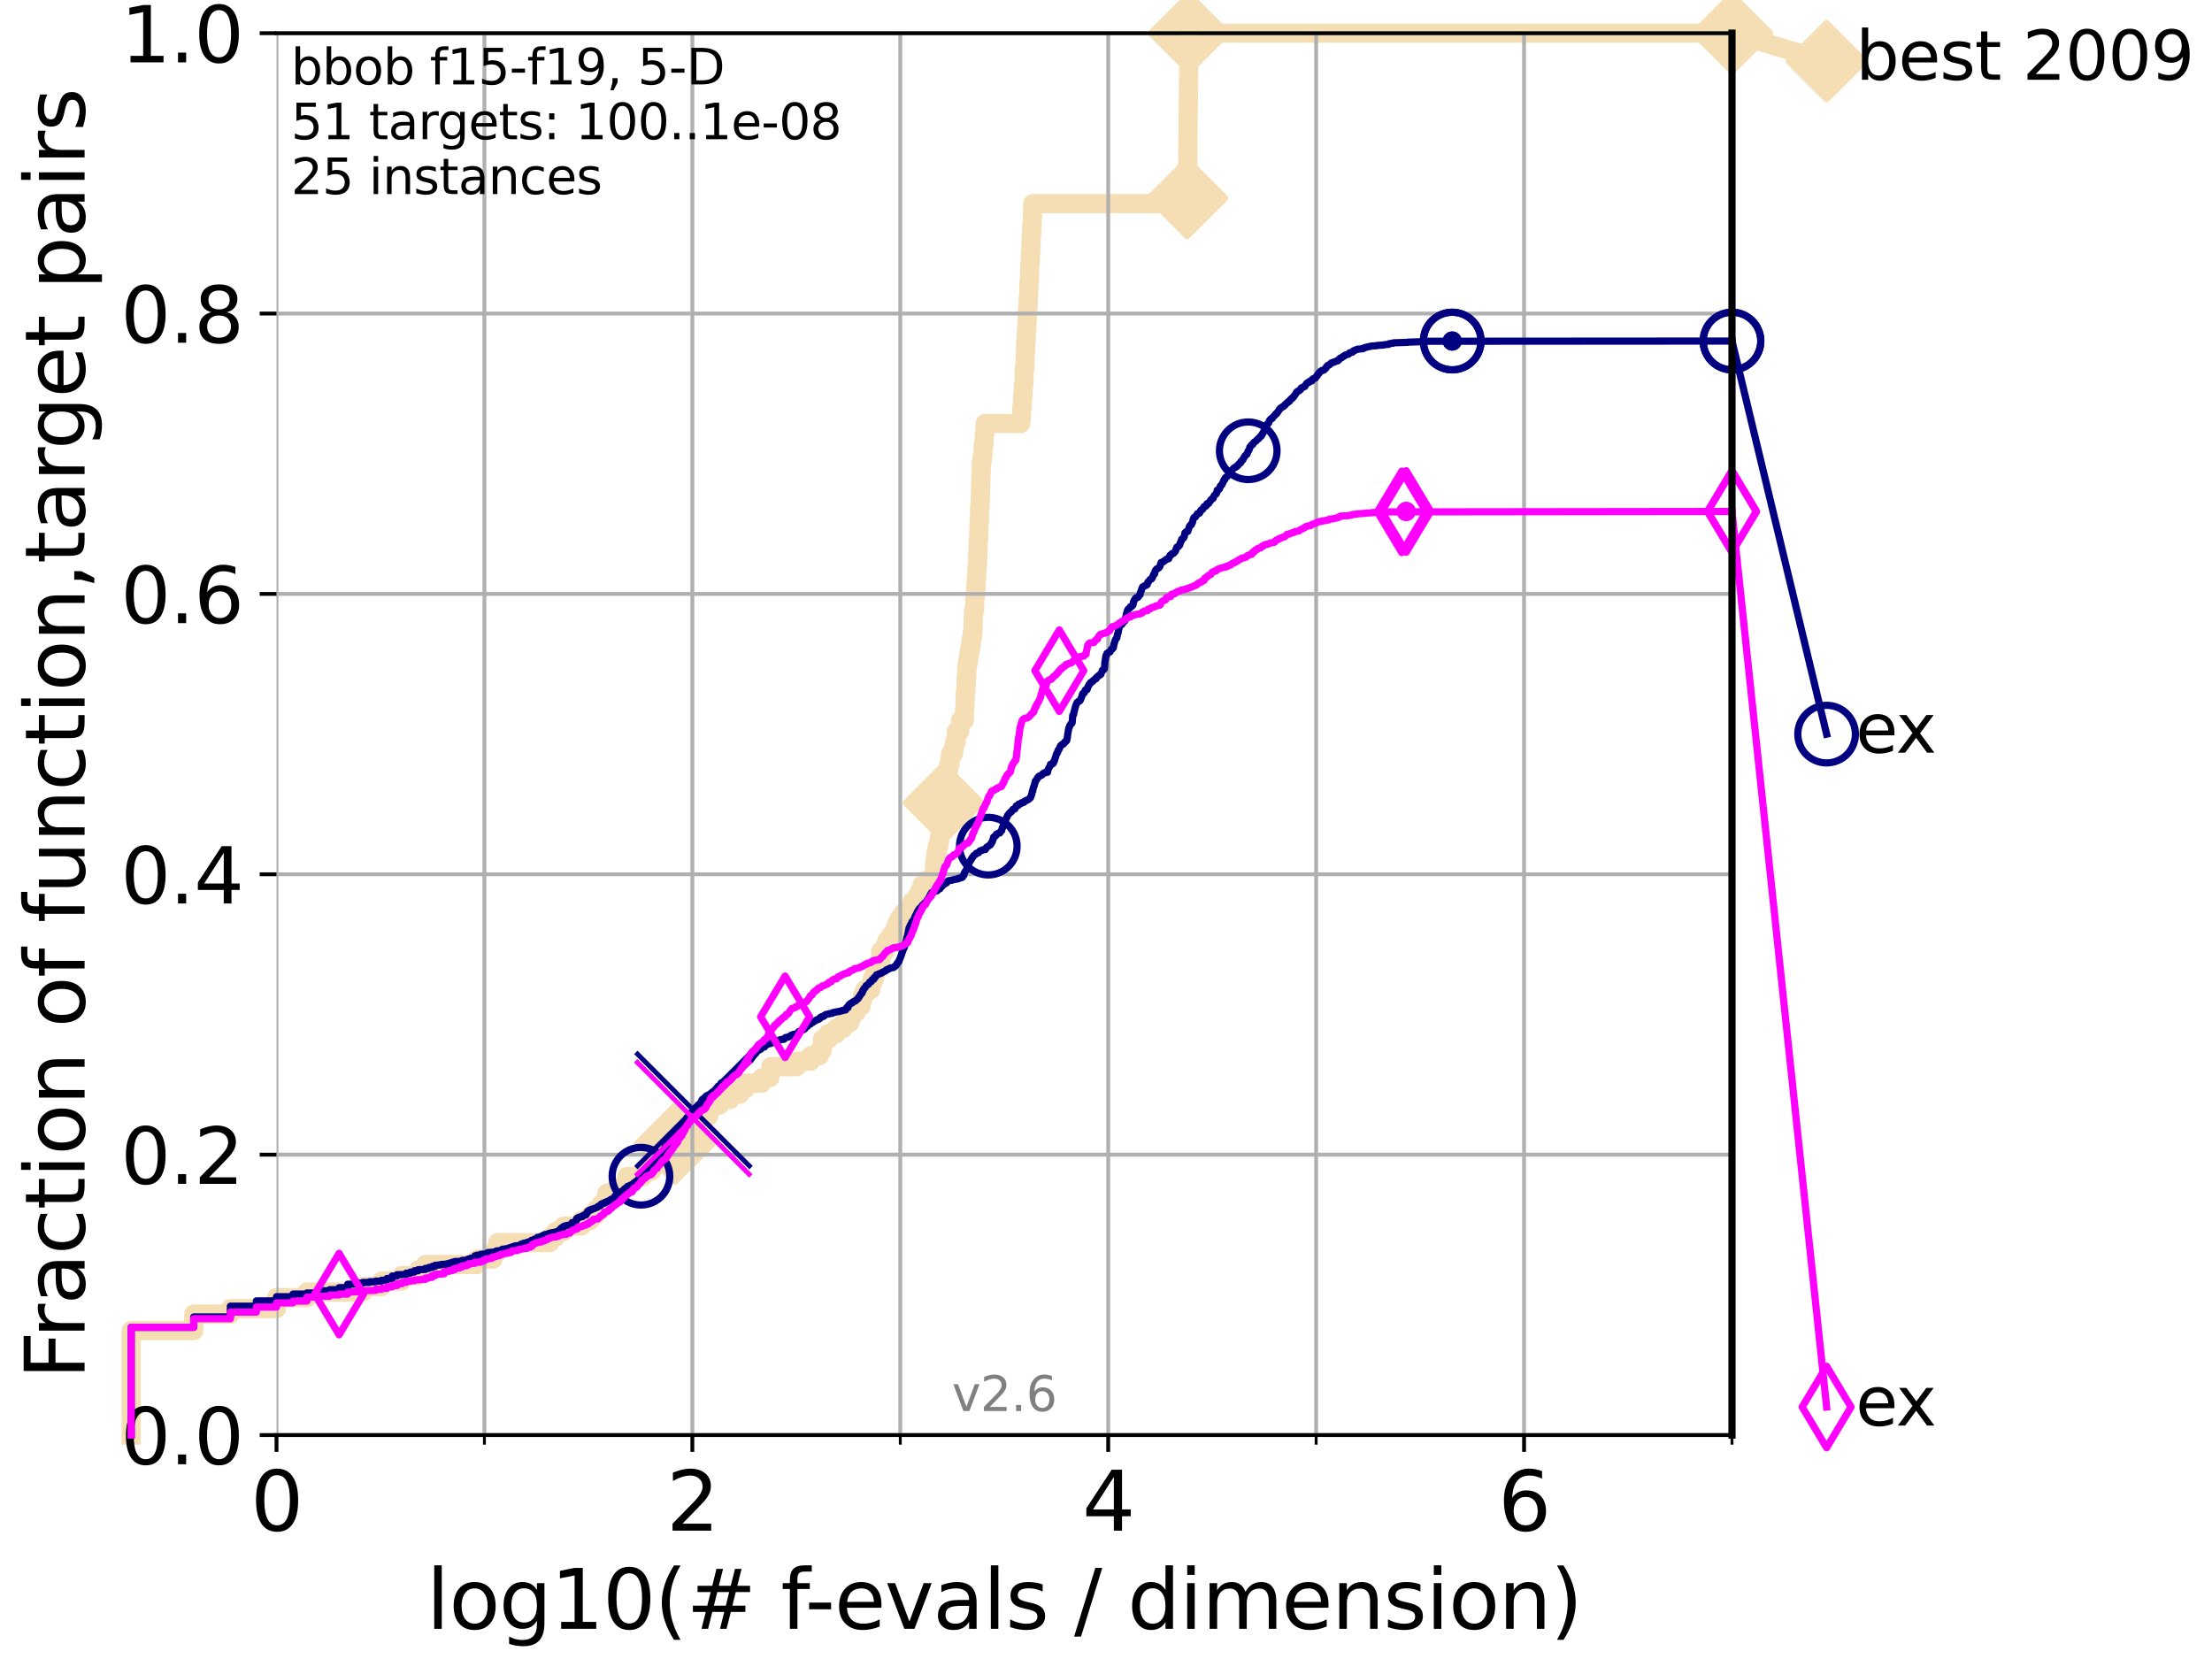 <?xml version="1.0" encoding="utf-8" standalone="no"?>
<!DOCTYPE svg PUBLIC "-//W3C//DTD SVG 1.1//EN"
  "http://www.w3.org/Graphics/SVG/1.1/DTD/svg11.dtd">
<svg xmlns:xlink="http://www.w3.org/1999/xlink" width="460.8pt" height="345.6pt" viewBox="0 0 460.8 345.6" xmlns="http://www.w3.org/2000/svg" version="1.1">
 <defs>
  <style type="text/css">*{stroke-linejoin: round; stroke-linecap: butt}</style>
 </defs>
 <g id="figure_1">
  <g id="patch_1">
   <path d="M 0 345.6 
L 460.8 345.6 
L 460.8 0 
L 0 0 
z
" style="fill: #ffffff"/>
  </g>
  <g id="axes_1">
   <g id="patch_2">
    <path d="M 57.6 298.944 
L 360.806 298.944 
L 360.806 6.912 
L 57.6 6.912 
z
" style="fill: #ffffff"/>
   </g>
   <g id="line2d_1">
    <path d="M 27.324 298.944 
L 27.324 277.185 
L 40.363 277.185 
L 40.363 273.749 
L 47.991 273.749 
L 47.991 272.604 
L 57.6 272.604 
L 57.6 270.313 
L 63.93 270.313 
L 63.93 269.168 
L 75.575 269.168 
L 75.575 268.023 
L 79.481 268.023 
L 79.481 266.878 
L 83.678 266.878 
L 83.678 265.733 
L 87.108 265.733 
L 87.108 264.587 
L 88.614 264.587 
L 88.614 263.442 
L 99.347 263.442 
L 99.347 262.297 
L 102.708 262.297 
L 102.708 261.152 
L 103.38 261.152 
L 103.38 260.006 
L 103.707 260.006 
L 103.707 258.861 
L 114.51 258.861 
L 114.51 257.716 
L 115.747 257.716 
L 115.747 256.571 
L 117.384 256.571 
L 117.384 255.426 
L 121.073 255.426 
L 121.073 254.28 
L 122.913 254.28 
L 122.913 253.135 
L 124.156 253.135 
L 124.156 251.99 
L 125.219 251.99 
L 125.219 250.845 
L 126.127 250.845 
L 126.127 249.699 
L 126.421 249.699 
L 126.421 248.554 
L 128.354 248.554 
L 128.354 247.409 
L 130.579 247.409 
L 130.579 245.118 
L 133.918 245.118 
L 133.918 243.973 
L 135.717 243.973 
L 135.717 242.828 
L 136.641 242.828 
L 136.641 241.683 
L 138.207 241.683 
L 138.207 240.538 
L 138.969 240.538 
L 138.969 239.392 
L 139.167 239.392 
L 139.167 238.247 
L 140.589 238.247 
L 140.589 237.102 
L 142.373 237.102 
L 142.373 235.957 
L 143.696 235.957 
L 143.696 234.811 
L 144.64 234.811 
L 144.64 233.666 
L 145.22 233.666 
L 145.22 232.521 
L 147.629 232.521 
L 147.629 231.376 
L 148.033 231.376 
L 148.033 230.231 
L 149.876 230.231 
L 149.876 229.085 
L 152.057 229.085 
L 152.057 227.94 
L 154.101 227.94 
L 154.101 226.795 
L 155.267 226.795 
L 155.267 225.65 
L 158.7 225.65 
L 158.7 224.504 
L 160.383 224.504 
L 160.383 223.359 
L 160.573 223.359 
L 160.573 222.214 
L 165.958 222.214 
L 165.958 221.069 
L 168.822 221.069 
L 168.822 219.924 
L 170.718 219.924 
L 170.718 218.778 
L 171.298 218.778 
L 171.325 216.488 
L 172.533 216.488 
L 172.533 215.343 
L 174.218 215.343 
L 174.218 214.197 
L 175.688 214.197 
L 175.688 213.052 
L 177.044 213.052 
L 177.044 211.907 
L 177.473 211.907 
L 177.473 210.762 
L 178.419 210.762 
L 178.419 209.617 
L 179.413 209.617 
L 179.413 208.471 
L 179.666 208.471 
L 179.666 207.326 
L 180.163 207.326 
L 180.163 206.181 
L 181.387 206.181 
L 181.387 205.036 
L 181.723 205.036 
L 181.723 203.89 
L 182.159 203.89 
L 182.159 202.745 
L 182.526 202.745 
L 182.526 201.6 
L 183.197 201.6 
L 183.197 200.455 
L 183.46 200.455 
L 183.465 198.164 
L 184.355 198.164 
L 184.355 197.019 
L 184.8 197.019 
L 184.8 195.874 
L 185.635 195.874 
L 185.635 194.729 
L 186.394 194.729 
L 186.394 193.583 
L 186.762 193.583 
L 186.762 192.438 
L 187.341 192.438 
L 187.341 191.293 
L 188.167 191.293 
L 188.167 190.148 
L 189.828 190.148 
L 189.828 189.003 
L 189.997 189.003 
L 189.997 187.857 
L 191.075 187.857 
L 191.075 186.712 
L 191.616 186.712 
L 191.616 185.567 
L 192.045 185.567 
L 192.045 184.422 
L 193.324 184.422 
L 193.324 183.276 
L 194.455 183.276 
L 194.455 182.131 
L 194.618 182.131 
L 194.708 179.841 
L 194.88 179.841 
L 194.88 178.696 
L 195.007 178.696 
L 195.007 177.55 
L 195.253 177.55 
L 195.253 176.405 
L 195.553 176.405 
L 195.553 175.26 
L 195.732 175.26 
L 195.732 174.115 
L 195.86 174.115 
L 195.86 172.969 
L 196.033 172.969 
L 196.033 171.824 
L 196.231 171.824 
L 196.231 170.679 
L 196.458 170.679 
L 196.507 168.389 
L 196.584 168.389 
L 196.584 167.243 
L 196.72 167.243 
L 196.776 164.953 
L 196.84 164.953 
L 196.84 163.808 
L 196.977 163.808 
L 196.977 162.662 
L 197.152 162.662 
L 197.152 161.517 
L 197.419 161.517 
L 197.419 160.372 
L 197.627 160.372 
L 197.627 159.227 
L 197.9 159.227 
L 197.9 158.082 
L 198.051 158.082 
L 198.051 156.936 
L 198.64 156.936 
L 198.64 155.791 
L 198.84 155.791 
L 198.84 154.646 
L 199.179 154.646 
L 199.24 152.355 
L 199.938 152.355 
L 199.938 151.21 
L 200.097 151.21 
L 200.097 150.065 
L 200.889 150.065 
L 200.919 147.774 
L 201.003 147.774 
L 201.102 144.339 
L 201.185 144.339 
L 201.283 142.048 
L 201.299 142.048 
L 201.299 140.903 
L 201.411 140.903 
L 201.429 138.613 
L 201.599 138.613 
L 201.599 137.467 
L 201.808 137.467 
L 201.808 136.322 
L 201.989 136.322 
L 201.989 135.177 
L 202.215 135.177 
L 202.215 134.032 
L 202.376 134.032 
L 202.376 132.887 
L 202.555 132.887 
L 202.555 131.741 
L 202.671 131.741 
L 202.77 128.306 
L 202.822 128.306 
L 202.822 127.16 
L 202.987 127.16 
L 203.076 124.87 
L 203.117 124.87 
L 203.224 122.58 
L 203.307 122.58 
L 203.39 120.289 
L 203.448 120.289 
L 203.521 117.999 
L 203.593 117.999 
L 203.684 115.708 
L 203.714 115.708 
L 203.792 112.273 
L 203.867 112.273 
L 203.949 108.837 
L 204.013 108.837 
L 204.11 105.401 
L 204.163 105.401 
L 204.271 101.966 
L 204.278 101.966 
L 204.352 98.53 
L 204.41 98.53 
L 204.438 96.239 
L 204.603 96.239 
L 204.603 95.094 
L 204.736 95.094 
L 204.838 92.804 
L 204.935 92.804 
L 205.044 90.513 
L 205.136 90.513 
L 205.233 88.223 
L 212.631 88.223 
L 212.631 87.078 
L 212.771 87.078 
L 212.878 84.787 
L 212.949 84.787 
L 213.021 82.497 
L 213.11 82.497 
L 213.205 80.206 
L 213.289 80.206 
L 213.381 76.771 
L 213.491 76.771 
L 213.598 73.335 
L 213.627 73.335 
L 213.692 71.045 
L 213.763 71.045 
L 213.836 68.754 
L 213.898 68.754 
L 213.96 66.464 
L 214.013 66.464 
L 214.04 64.173 
L 214.138 64.173 
L 214.22 61.883 
L 214.28 61.883 
L 214.375 58.447 
L 214.442 58.447 
L 214.54 55.011 
L 214.601 55.011 
L 214.674 52.721 
L 214.733 52.721 
L 214.816 49.285 
L 214.861 49.285 
L 214.947 46.995 
L 215.018 46.995 
L 215.107 43.559 
L 215.169 43.559 
L 215.169 42.414 
L 244.792 42.414 
L 244.792 41.269 
L 247.31 41.269 
L 247.41 34.397 
L 247.426 34.397 
L 247.517 22.945 
L 247.539 22.945 
L 247.643 12.638 
L 247.655 12.638 
L 247.702 6.912 
L 360.806 6.912 
L 360.806 6.912 
" style="fill: none; stroke: #f5deb3; stroke-width: 4; stroke-linecap: square"/>
   </g>
   <g id="line2d_2">
    <defs>
     <path id="m966c6d7872" d="M -0 7.778 
L 7.778 0 
L 0 -7.778 
L -7.778 -0 
z
" style="stroke: #f5deb3; stroke-width: 1.5; stroke-linejoin: miter"/>
    </defs>
    <g>
     <use xlink:href="#m966c6d7872" x="140.589" y="238.247" style="fill: #f5deb3; stroke: #f5deb3; stroke-width: 1.5; stroke-linejoin: miter"/>
     <use xlink:href="#m966c6d7872" x="196.584" y="167.243" style="fill: #f5deb3; stroke: #f5deb3; stroke-width: 1.5; stroke-linejoin: miter"/>
     <use xlink:href="#m966c6d7872" x="247.31" y="41.269" style="fill: #f5deb3; stroke: #f5deb3; stroke-width: 1.5; stroke-linejoin: miter"/>
     <use xlink:href="#m966c6d7872" x="247.702" y="6.912" style="fill: #f5deb3; stroke: #f5deb3; stroke-width: 1.5; stroke-linejoin: miter"/>
     <use xlink:href="#m966c6d7872" x="247.702" y="6.912" style="fill: #f5deb3; stroke: #f5deb3; stroke-width: 1.5; stroke-linejoin: miter"/>
     <use xlink:href="#m966c6d7872" x="360.806" y="6.912" style="fill: #f5deb3; stroke: #f5deb3; stroke-width: 1.5; stroke-linejoin: miter"/>
    </g>
   </g>
   <g id="line2d_3">
    <path style="fill: none; stroke: #f5deb3; stroke-width: 4; stroke-linecap: square"/>
    <g/>
   </g>
   <g id="line2d_4">
    <path d="M 360.806 6.912 
L 380.515 12.753 
" style="fill: none; stroke: #f5deb3; stroke-width: 4; stroke-linecap: square"/>
    <g>
     <use xlink:href="#m966c6d7872" x="360.806" y="6.912" style="fill: #f5deb3; stroke: #f5deb3; stroke-width: 1.5; stroke-linejoin: miter"/>
     <use xlink:href="#m966c6d7872" x="380.515" y="12.753" style="fill: #f5deb3; stroke: #f5deb3; stroke-width: 1.5; stroke-linejoin: miter"/>
    </g>
   </g>
   <g id="matplotlib.axis_1">
    <g id="xtick_1">
     <g id="line2d_5">
      <path d="M 57.6 298.944 
L 57.6 6.912 
" clip-path="url(#p994f499bd0)" style="fill: none; stroke: #b0b0b0; stroke-width: 0.8; stroke-linecap: square"/>
     </g>
     <g id="line2d_6">
      <defs>
       <path id="mc7847bd985" d="M 0 0 
L 0 3.5 
" style="stroke: #000000; stroke-width: 0.8"/>
      </defs>
      <g>
       <use xlink:href="#mc7847bd985" x="57.6" y="298.944" style="stroke: #000000; stroke-width: 0.8"/>
      </g>
     </g>
     <g id="text_1">
      <!-- 0 -->
      <g transform="translate(52.192 318.861)scale(0.17 -0.17)">
       <defs>
        <path id="DejaVuSans-30" d="M 2034 4250 
Q 1547 4250 1301 3770 
Q 1056 3291 1056 2328 
Q 1056 1369 1301 889 
Q 1547 409 2034 409 
Q 2525 409 2770 889 
Q 3016 1369 3016 2328 
Q 3016 3291 2770 3770 
Q 2525 4250 2034 4250 
z
M 2034 4750 
Q 2819 4750 3233 4129 
Q 3647 3509 3647 2328 
Q 3647 1150 3233 529 
Q 2819 -91 2034 -91 
Q 1250 -91 836 529 
Q 422 1150 422 2328 
Q 422 3509 836 4129 
Q 1250 4750 2034 4750 
z
" transform="scale(0.016)"/>
       </defs>
       <use xlink:href="#DejaVuSans-30"/>
      </g>
     </g>
    </g>
    <g id="xtick_2">
     <g id="line2d_7">
      <path d="M 144.23 298.944 
L 144.23 6.912 
" clip-path="url(#p994f499bd0)" style="fill: none; stroke: #b0b0b0; stroke-width: 0.8; stroke-linecap: square"/>
     </g>
     <g id="line2d_8">
      <g>
       <use xlink:href="#mc7847bd985" x="144.23" y="298.944" style="stroke: #000000; stroke-width: 0.8"/>
      </g>
     </g>
     <g id="text_2">
      <!-- 2 -->
      <g transform="translate(138.822 318.861)scale(0.17 -0.17)">
       <defs>
        <path id="DejaVuSans-32" d="M 1228 531 
L 3431 531 
L 3431 0 
L 469 0 
L 469 531 
Q 828 903 1448 1529 
Q 2069 2156 2228 2338 
Q 2531 2678 2651 2914 
Q 2772 3150 2772 3378 
Q 2772 3750 2511 3984 
Q 2250 4219 1831 4219 
Q 1534 4219 1204 4116 
Q 875 4013 500 3803 
L 500 4441 
Q 881 4594 1212 4672 
Q 1544 4750 1819 4750 
Q 2544 4750 2975 4387 
Q 3406 4025 3406 3419 
Q 3406 3131 3298 2873 
Q 3191 2616 2906 2266 
Q 2828 2175 2409 1742 
Q 1991 1309 1228 531 
z
" transform="scale(0.016)"/>
       </defs>
       <use xlink:href="#DejaVuSans-32"/>
      </g>
     </g>
    </g>
    <g id="xtick_3">
     <g id="line2d_9">
      <path d="M 230.861 298.944 
L 230.861 6.912 
" clip-path="url(#p994f499bd0)" style="fill: none; stroke: #b0b0b0; stroke-width: 0.8; stroke-linecap: square"/>
     </g>
     <g id="line2d_10">
      <g>
       <use xlink:href="#mc7847bd985" x="230.861" y="298.944" style="stroke: #000000; stroke-width: 0.8"/>
      </g>
     </g>
     <g id="text_3">
      <!-- 4 -->
      <g transform="translate(225.453 318.861)scale(0.17 -0.17)">
       <defs>
        <path id="DejaVuSans-34" d="M 2419 4116 
L 825 1625 
L 2419 1625 
L 2419 4116 
z
M 2253 4666 
L 3047 4666 
L 3047 1625 
L 3713 1625 
L 3713 1100 
L 3047 1100 
L 3047 0 
L 2419 0 
L 2419 1100 
L 313 1100 
L 313 1709 
L 2253 4666 
z
" transform="scale(0.016)"/>
       </defs>
       <use xlink:href="#DejaVuSans-34"/>
      </g>
     </g>
    </g>
    <g id="xtick_4">
     <g id="line2d_11">
      <path d="M 317.491 298.944 
L 317.491 6.912 
" clip-path="url(#p994f499bd0)" style="fill: none; stroke: #b0b0b0; stroke-width: 0.8; stroke-linecap: square"/>
     </g>
     <g id="line2d_12">
      <g>
       <use xlink:href="#mc7847bd985" x="317.491" y="298.944" style="stroke: #000000; stroke-width: 0.8"/>
      </g>
     </g>
     <g id="text_4">
      <!-- 6 -->
      <g transform="translate(312.083 318.861)scale(0.17 -0.17)">
       <defs>
        <path id="DejaVuSans-36" d="M 2113 2584 
Q 1688 2584 1439 2293 
Q 1191 2003 1191 1497 
Q 1191 994 1439 701 
Q 1688 409 2113 409 
Q 2538 409 2786 701 
Q 3034 994 3034 1497 
Q 3034 2003 2786 2293 
Q 2538 2584 2113 2584 
z
M 3366 4563 
L 3366 3988 
Q 3128 4100 2886 4159 
Q 2644 4219 2406 4219 
Q 1781 4219 1451 3797 
Q 1122 3375 1075 2522 
Q 1259 2794 1537 2939 
Q 1816 3084 2150 3084 
Q 2853 3084 3261 2657 
Q 3669 2231 3669 1497 
Q 3669 778 3244 343 
Q 2819 -91 2113 -91 
Q 1303 -91 875 529 
Q 447 1150 447 2328 
Q 447 3434 972 4092 
Q 1497 4750 2381 4750 
Q 2619 4750 2861 4703 
Q 3103 4656 3366 4563 
z
" transform="scale(0.016)"/>
       </defs>
       <use xlink:href="#DejaVuSans-36"/>
      </g>
     </g>
    </g>
    <g id="xtick_5">
     <g id="line2d_13">
      <path d="M 100.915 298.944 
L 100.915 6.912 
" clip-path="url(#p994f499bd0)" style="fill: none; stroke: #b0b0b0; stroke-width: 0.8; stroke-linecap: square"/>
     </g>
     <g id="line2d_14">
      <defs>
       <path id="m6d4df6f9eb" d="M 0 0 
L 0 2 
" style="stroke: #000000; stroke-width: 0.6"/>
      </defs>
      <g>
       <use xlink:href="#m6d4df6f9eb" x="100.915" y="298.944" style="stroke: #000000; stroke-width: 0.6"/>
      </g>
     </g>
    </g>
    <g id="xtick_6">
     <g id="line2d_15">
      <path d="M 187.546 298.944 
L 187.546 6.912 
" clip-path="url(#p994f499bd0)" style="fill: none; stroke: #b0b0b0; stroke-width: 0.8; stroke-linecap: square"/>
     </g>
     <g id="line2d_16">
      <g>
       <use xlink:href="#m6d4df6f9eb" x="187.546" y="298.944" style="stroke: #000000; stroke-width: 0.6"/>
      </g>
     </g>
    </g>
    <g id="xtick_7">
     <g id="line2d_17">
      <path d="M 274.176 298.944 
L 274.176 6.912 
" clip-path="url(#p994f499bd0)" style="fill: none; stroke: #b0b0b0; stroke-width: 0.8; stroke-linecap: square"/>
     </g>
     <g id="line2d_18">
      <g>
       <use xlink:href="#m6d4df6f9eb" x="274.176" y="298.944" style="stroke: #000000; stroke-width: 0.6"/>
      </g>
     </g>
    </g>
    <g id="xtick_8">
     <g id="line2d_19">
      <path d="M 360.806 298.944 
L 360.806 6.912 
" clip-path="url(#p994f499bd0)" style="fill: none; stroke: #b0b0b0; stroke-width: 0.8; stroke-linecap: square"/>
     </g>
     <g id="line2d_20">
      <g>
       <use xlink:href="#m6d4df6f9eb" x="360.806" y="298.944" style="stroke: #000000; stroke-width: 0.6"/>
      </g>
     </g>
    </g>
    <g id="text_5">
     <!-- log10(# f-evals / dimension) -->
     <g transform="translate(88.823 339.314)scale(0.17 -0.17)">
      <defs>
       <path id="DejaVuSans-6c" d="M 603 4863 
L 1178 4863 
L 1178 0 
L 603 0 
L 603 4863 
z
" transform="scale(0.016)"/>
       <path id="DejaVuSans-6f" d="M 1959 3097 
Q 1497 3097 1228 2736 
Q 959 2375 959 1747 
Q 959 1119 1226 758 
Q 1494 397 1959 397 
Q 2419 397 2687 759 
Q 2956 1122 2956 1747 
Q 2956 2369 2687 2733 
Q 2419 3097 1959 3097 
z
M 1959 3584 
Q 2709 3584 3137 3096 
Q 3566 2609 3566 1747 
Q 3566 888 3137 398 
Q 2709 -91 1959 -91 
Q 1206 -91 779 398 
Q 353 888 353 1747 
Q 353 2609 779 3096 
Q 1206 3584 1959 3584 
z
" transform="scale(0.016)"/>
       <path id="DejaVuSans-67" d="M 2906 1791 
Q 2906 2416 2648 2759 
Q 2391 3103 1925 3103 
Q 1463 3103 1205 2759 
Q 947 2416 947 1791 
Q 947 1169 1205 825 
Q 1463 481 1925 481 
Q 2391 481 2648 825 
Q 2906 1169 2906 1791 
z
M 3481 434 
Q 3481 -459 3084 -895 
Q 2688 -1331 1869 -1331 
Q 1566 -1331 1297 -1286 
Q 1028 -1241 775 -1147 
L 775 -588 
Q 1028 -725 1275 -790 
Q 1522 -856 1778 -856 
Q 2344 -856 2625 -561 
Q 2906 -266 2906 331 
L 2906 616 
Q 2728 306 2450 153 
Q 2172 0 1784 0 
Q 1141 0 747 490 
Q 353 981 353 1791 
Q 353 2603 747 3093 
Q 1141 3584 1784 3584 
Q 2172 3584 2450 3431 
Q 2728 3278 2906 2969 
L 2906 3500 
L 3481 3500 
L 3481 434 
z
" transform="scale(0.016)"/>
       <path id="DejaVuSans-31" d="M 794 531 
L 1825 531 
L 1825 4091 
L 703 3866 
L 703 4441 
L 1819 4666 
L 2450 4666 
L 2450 531 
L 3481 531 
L 3481 0 
L 794 0 
L 794 531 
z
" transform="scale(0.016)"/>
       <path id="DejaVuSans-28" d="M 1984 4856 
Q 1566 4138 1362 3434 
Q 1159 2731 1159 2009 
Q 1159 1288 1364 580 
Q 1569 -128 1984 -844 
L 1484 -844 
Q 1016 -109 783 600 
Q 550 1309 550 2009 
Q 550 2706 781 3412 
Q 1013 4119 1484 4856 
L 1984 4856 
z
" transform="scale(0.016)"/>
       <path id="DejaVuSans-23" d="M 3272 2816 
L 2363 2816 
L 2100 1772 
L 3016 1772 
L 3272 2816 
z
M 2803 4594 
L 2478 3297 
L 3391 3297 
L 3719 4594 
L 4219 4594 
L 3897 3297 
L 4872 3297 
L 4872 2816 
L 3775 2816 
L 3519 1772 
L 4513 1772 
L 4513 1294 
L 3397 1294 
L 3072 0 
L 2572 0 
L 2894 1294 
L 1978 1294 
L 1656 0 
L 1153 0 
L 1478 1294 
L 494 1294 
L 494 1772 
L 1594 1772 
L 1856 2816 
L 850 2816 
L 850 3297 
L 1978 3297 
L 2297 4594 
L 2803 4594 
z
" transform="scale(0.016)"/>
       <path id="DejaVuSans-20" transform="scale(0.016)"/>
       <path id="DejaVuSans-66" d="M 2375 4863 
L 2375 4384 
L 1825 4384 
Q 1516 4384 1395 4259 
Q 1275 4134 1275 3809 
L 1275 3500 
L 2222 3500 
L 2222 3053 
L 1275 3053 
L 1275 0 
L 697 0 
L 697 3053 
L 147 3053 
L 147 3500 
L 697 3500 
L 697 3744 
Q 697 4328 969 4595 
Q 1241 4863 1831 4863 
L 2375 4863 
z
" transform="scale(0.016)"/>
       <path id="DejaVuSans-2d" d="M 313 2009 
L 1997 2009 
L 1997 1497 
L 313 1497 
L 313 2009 
z
" transform="scale(0.016)"/>
       <path id="DejaVuSans-65" d="M 3597 1894 
L 3597 1613 
L 953 1613 
Q 991 1019 1311 708 
Q 1631 397 2203 397 
Q 2534 397 2845 478 
Q 3156 559 3463 722 
L 3463 178 
Q 3153 47 2828 -22 
Q 2503 -91 2169 -91 
Q 1331 -91 842 396 
Q 353 884 353 1716 
Q 353 2575 817 3079 
Q 1281 3584 2069 3584 
Q 2775 3584 3186 3129 
Q 3597 2675 3597 1894 
z
M 3022 2063 
Q 3016 2534 2758 2815 
Q 2500 3097 2075 3097 
Q 1594 3097 1305 2825 
Q 1016 2553 972 2059 
L 3022 2063 
z
" transform="scale(0.016)"/>
       <path id="DejaVuSans-76" d="M 191 3500 
L 800 3500 
L 1894 563 
L 2988 3500 
L 3597 3500 
L 2284 0 
L 1503 0 
L 191 3500 
z
" transform="scale(0.016)"/>
       <path id="DejaVuSans-61" d="M 2194 1759 
Q 1497 1759 1228 1600 
Q 959 1441 959 1056 
Q 959 750 1161 570 
Q 1363 391 1709 391 
Q 2188 391 2477 730 
Q 2766 1069 2766 1631 
L 2766 1759 
L 2194 1759 
z
M 3341 1997 
L 3341 0 
L 2766 0 
L 2766 531 
Q 2569 213 2275 61 
Q 1981 -91 1556 -91 
Q 1019 -91 701 211 
Q 384 513 384 1019 
Q 384 1609 779 1909 
Q 1175 2209 1959 2209 
L 2766 2209 
L 2766 2266 
Q 2766 2663 2505 2880 
Q 2244 3097 1772 3097 
Q 1472 3097 1187 3025 
Q 903 2953 641 2809 
L 641 3341 
Q 956 3463 1253 3523 
Q 1550 3584 1831 3584 
Q 2591 3584 2966 3190 
Q 3341 2797 3341 1997 
z
" transform="scale(0.016)"/>
       <path id="DejaVuSans-73" d="M 2834 3397 
L 2834 2853 
Q 2591 2978 2328 3040 
Q 2066 3103 1784 3103 
Q 1356 3103 1142 2972 
Q 928 2841 928 2578 
Q 928 2378 1081 2264 
Q 1234 2150 1697 2047 
L 1894 2003 
Q 2506 1872 2764 1633 
Q 3022 1394 3022 966 
Q 3022 478 2636 193 
Q 2250 -91 1575 -91 
Q 1294 -91 989 -36 
Q 684 19 347 128 
L 347 722 
Q 666 556 975 473 
Q 1284 391 1588 391 
Q 1994 391 2212 530 
Q 2431 669 2431 922 
Q 2431 1156 2273 1281 
Q 2116 1406 1581 1522 
L 1381 1569 
Q 847 1681 609 1914 
Q 372 2147 372 2553 
Q 372 3047 722 3315 
Q 1072 3584 1716 3584 
Q 2034 3584 2315 3537 
Q 2597 3491 2834 3397 
z
" transform="scale(0.016)"/>
       <path id="DejaVuSans-2f" d="M 1625 4666 
L 2156 4666 
L 531 -594 
L 0 -594 
L 1625 4666 
z
" transform="scale(0.016)"/>
       <path id="DejaVuSans-64" d="M 2906 2969 
L 2906 4863 
L 3481 4863 
L 3481 0 
L 2906 0 
L 2906 525 
Q 2725 213 2448 61 
Q 2172 -91 1784 -91 
Q 1150 -91 751 415 
Q 353 922 353 1747 
Q 353 2572 751 3078 
Q 1150 3584 1784 3584 
Q 2172 3584 2448 3432 
Q 2725 3281 2906 2969 
z
M 947 1747 
Q 947 1113 1208 752 
Q 1469 391 1925 391 
Q 2381 391 2643 752 
Q 2906 1113 2906 1747 
Q 2906 2381 2643 2742 
Q 2381 3103 1925 3103 
Q 1469 3103 1208 2742 
Q 947 2381 947 1747 
z
" transform="scale(0.016)"/>
       <path id="DejaVuSans-69" d="M 603 3500 
L 1178 3500 
L 1178 0 
L 603 0 
L 603 3500 
z
M 603 4863 
L 1178 4863 
L 1178 4134 
L 603 4134 
L 603 4863 
z
" transform="scale(0.016)"/>
       <path id="DejaVuSans-6d" d="M 3328 2828 
Q 3544 3216 3844 3400 
Q 4144 3584 4550 3584 
Q 5097 3584 5394 3201 
Q 5691 2819 5691 2113 
L 5691 0 
L 5113 0 
L 5113 2094 
Q 5113 2597 4934 2840 
Q 4756 3084 4391 3084 
Q 3944 3084 3684 2787 
Q 3425 2491 3425 1978 
L 3425 0 
L 2847 0 
L 2847 2094 
Q 2847 2600 2669 2842 
Q 2491 3084 2119 3084 
Q 1678 3084 1418 2786 
Q 1159 2488 1159 1978 
L 1159 0 
L 581 0 
L 581 3500 
L 1159 3500 
L 1159 2956 
Q 1356 3278 1631 3431 
Q 1906 3584 2284 3584 
Q 2666 3584 2933 3390 
Q 3200 3197 3328 2828 
z
" transform="scale(0.016)"/>
       <path id="DejaVuSans-6e" d="M 3513 2113 
L 3513 0 
L 2938 0 
L 2938 2094 
Q 2938 2591 2744 2837 
Q 2550 3084 2163 3084 
Q 1697 3084 1428 2787 
Q 1159 2491 1159 1978 
L 1159 0 
L 581 0 
L 581 3500 
L 1159 3500 
L 1159 2956 
Q 1366 3272 1645 3428 
Q 1925 3584 2291 3584 
Q 2894 3584 3203 3211 
Q 3513 2838 3513 2113 
z
" transform="scale(0.016)"/>
       <path id="DejaVuSans-29" d="M 513 4856 
L 1013 4856 
Q 1481 4119 1714 3412 
Q 1947 2706 1947 2009 
Q 1947 1309 1714 600 
Q 1481 -109 1013 -844 
L 513 -844 
Q 928 -128 1133 580 
Q 1338 1288 1338 2009 
Q 1338 2731 1133 3434 
Q 928 4138 513 4856 
z
" transform="scale(0.016)"/>
      </defs>
      <use xlink:href="#DejaVuSans-6c"/>
      <use xlink:href="#DejaVuSans-6f" x="27.783"/>
      <use xlink:href="#DejaVuSans-67" x="88.965"/>
      <use xlink:href="#DejaVuSans-31" x="152.441"/>
      <use xlink:href="#DejaVuSans-30" x="216.064"/>
      <use xlink:href="#DejaVuSans-28" x="279.688"/>
      <use xlink:href="#DejaVuSans-23" x="318.701"/>
      <use xlink:href="#DejaVuSans-20" x="402.49"/>
      <use xlink:href="#DejaVuSans-66" x="434.277"/>
      <use xlink:href="#DejaVuSans-2d" x="463.982"/>
      <use xlink:href="#DejaVuSans-65" x="500.066"/>
      <use xlink:href="#DejaVuSans-76" x="561.59"/>
      <use xlink:href="#DejaVuSans-61" x="620.77"/>
      <use xlink:href="#DejaVuSans-6c" x="682.049"/>
      <use xlink:href="#DejaVuSans-73" x="709.832"/>
      <use xlink:href="#DejaVuSans-20" x="761.932"/>
      <use xlink:href="#DejaVuSans-2f" x="793.719"/>
      <use xlink:href="#DejaVuSans-20" x="827.41"/>
      <use xlink:href="#DejaVuSans-64" x="859.197"/>
      <use xlink:href="#DejaVuSans-69" x="922.674"/>
      <use xlink:href="#DejaVuSans-6d" x="950.457"/>
      <use xlink:href="#DejaVuSans-65" x="1047.869"/>
      <use xlink:href="#DejaVuSans-6e" x="1109.393"/>
      <use xlink:href="#DejaVuSans-73" x="1172.771"/>
      <use xlink:href="#DejaVuSans-69" x="1224.871"/>
      <use xlink:href="#DejaVuSans-6f" x="1252.654"/>
      <use xlink:href="#DejaVuSans-6e" x="1313.836"/>
      <use xlink:href="#DejaVuSans-29" x="1377.215"/>
     </g>
    </g>
   </g>
   <g id="matplotlib.axis_2">
    <g id="ytick_1">
     <g id="line2d_21">
      <path d="M 57.6 298.944 
L 360.806 298.944 
" clip-path="url(#p994f499bd0)" style="fill: none; stroke: #b0b0b0; stroke-width: 0.8; stroke-linecap: square"/>
     </g>
     <g id="line2d_22">
      <defs>
       <path id="m0de52e3181" d="M 0 0 
L -3.5 0 
" style="stroke: #000000; stroke-width: 0.8"/>
      </defs>
      <g>
       <use xlink:href="#m0de52e3181" x="57.6" y="298.944" style="stroke: #000000; stroke-width: 0.8"/>
      </g>
     </g>
     <g id="text_6">
      <!-- 0.0 -->
      <g transform="translate(25.155 305.023)scale(0.16 -0.16)">
       <defs>
        <path id="DejaVuSans-2e" d="M 684 794 
L 1344 794 
L 1344 0 
L 684 0 
L 684 794 
z
" transform="scale(0.016)"/>
       </defs>
       <use xlink:href="#DejaVuSans-30"/>
       <use xlink:href="#DejaVuSans-2e" x="63.623"/>
       <use xlink:href="#DejaVuSans-30" x="95.41"/>
      </g>
     </g>
    </g>
    <g id="ytick_2">
     <g id="line2d_23">
      <path d="M 57.6 240.538 
L 360.806 240.538 
" clip-path="url(#p994f499bd0)" style="fill: none; stroke: #b0b0b0; stroke-width: 0.8; stroke-linecap: square"/>
     </g>
     <g id="line2d_24">
      <g>
       <use xlink:href="#m0de52e3181" x="57.6" y="240.538" style="stroke: #000000; stroke-width: 0.8"/>
      </g>
     </g>
     <g id="text_7">
      <!-- 0.2 -->
      <g transform="translate(25.155 246.616)scale(0.16 -0.16)">
       <use xlink:href="#DejaVuSans-30"/>
       <use xlink:href="#DejaVuSans-2e" x="63.623"/>
       <use xlink:href="#DejaVuSans-32" x="95.41"/>
      </g>
     </g>
    </g>
    <g id="ytick_3">
     <g id="line2d_25">
      <path d="M 57.6 182.131 
L 360.806 182.131 
" clip-path="url(#p994f499bd0)" style="fill: none; stroke: #b0b0b0; stroke-width: 0.8; stroke-linecap: square"/>
     </g>
     <g id="line2d_26">
      <g>
       <use xlink:href="#m0de52e3181" x="57.6" y="182.131" style="stroke: #000000; stroke-width: 0.8"/>
      </g>
     </g>
     <g id="text_8">
      <!-- 0.4 -->
      <g transform="translate(25.155 188.21)scale(0.16 -0.16)">
       <use xlink:href="#DejaVuSans-30"/>
       <use xlink:href="#DejaVuSans-2e" x="63.623"/>
       <use xlink:href="#DejaVuSans-34" x="95.41"/>
      </g>
     </g>
    </g>
    <g id="ytick_4">
     <g id="line2d_27">
      <path d="M 57.6 123.725 
L 360.806 123.725 
" clip-path="url(#p994f499bd0)" style="fill: none; stroke: #b0b0b0; stroke-width: 0.8; stroke-linecap: square"/>
     </g>
     <g id="line2d_28">
      <g>
       <use xlink:href="#m0de52e3181" x="57.6" y="123.725" style="stroke: #000000; stroke-width: 0.8"/>
      </g>
     </g>
     <g id="text_9">
      <!-- 0.6 -->
      <g transform="translate(25.155 129.804)scale(0.16 -0.16)">
       <use xlink:href="#DejaVuSans-30"/>
       <use xlink:href="#DejaVuSans-2e" x="63.623"/>
       <use xlink:href="#DejaVuSans-36" x="95.41"/>
      </g>
     </g>
    </g>
    <g id="ytick_5">
     <g id="line2d_29">
      <path d="M 57.6 65.318 
L 360.806 65.318 
" clip-path="url(#p994f499bd0)" style="fill: none; stroke: #b0b0b0; stroke-width: 0.8; stroke-linecap: square"/>
     </g>
     <g id="line2d_30">
      <g>
       <use xlink:href="#m0de52e3181" x="57.6" y="65.318" style="stroke: #000000; stroke-width: 0.8"/>
      </g>
     </g>
     <g id="text_10">
      <!-- 0.8 -->
      <g transform="translate(25.155 71.397)scale(0.16 -0.16)">
       <defs>
        <path id="DejaVuSans-38" d="M 2034 2216 
Q 1584 2216 1326 1975 
Q 1069 1734 1069 1313 
Q 1069 891 1326 650 
Q 1584 409 2034 409 
Q 2484 409 2743 651 
Q 3003 894 3003 1313 
Q 3003 1734 2745 1975 
Q 2488 2216 2034 2216 
z
M 1403 2484 
Q 997 2584 770 2862 
Q 544 3141 544 3541 
Q 544 4100 942 4425 
Q 1341 4750 2034 4750 
Q 2731 4750 3128 4425 
Q 3525 4100 3525 3541 
Q 3525 3141 3298 2862 
Q 3072 2584 2669 2484 
Q 3125 2378 3379 2068 
Q 3634 1759 3634 1313 
Q 3634 634 3220 271 
Q 2806 -91 2034 -91 
Q 1263 -91 848 271 
Q 434 634 434 1313 
Q 434 1759 690 2068 
Q 947 2378 1403 2484 
z
M 1172 3481 
Q 1172 3119 1398 2916 
Q 1625 2713 2034 2713 
Q 2441 2713 2670 2916 
Q 2900 3119 2900 3481 
Q 2900 3844 2670 4047 
Q 2441 4250 2034 4250 
Q 1625 4250 1398 4047 
Q 1172 3844 1172 3481 
z
" transform="scale(0.016)"/>
       </defs>
       <use xlink:href="#DejaVuSans-30"/>
       <use xlink:href="#DejaVuSans-2e" x="63.623"/>
       <use xlink:href="#DejaVuSans-38" x="95.41"/>
      </g>
     </g>
    </g>
    <g id="ytick_6">
     <g id="line2d_31">
      <path d="M 57.6 6.912 
L 360.806 6.912 
" clip-path="url(#p994f499bd0)" style="fill: none; stroke: #b0b0b0; stroke-width: 0.8; stroke-linecap: square"/>
     </g>
     <g id="line2d_32">
      <g>
       <use xlink:href="#m0de52e3181" x="57.6" y="6.912" style="stroke: #000000; stroke-width: 0.8"/>
      </g>
     </g>
     <g id="text_11">
      <!-- 1.0 -->
      <g transform="translate(25.155 12.991)scale(0.16 -0.16)">
       <use xlink:href="#DejaVuSans-31"/>
       <use xlink:href="#DejaVuSans-2e" x="63.623"/>
       <use xlink:href="#DejaVuSans-30" x="95.41"/>
      </g>
     </g>
    </g>
    <g id="text_12">
     <!-- Fraction of function,target pairs -->
     <g transform="translate(17.62 287.313)rotate(-90)scale(0.17 -0.17)">
      <defs>
       <path id="DejaVuSans-46" d="M 628 4666 
L 3309 4666 
L 3309 4134 
L 1259 4134 
L 1259 2759 
L 3109 2759 
L 3109 2228 
L 1259 2228 
L 1259 0 
L 628 0 
L 628 4666 
z
" transform="scale(0.016)"/>
       <path id="DejaVuSans-72" d="M 2631 2963 
Q 2534 3019 2420 3045 
Q 2306 3072 2169 3072 
Q 1681 3072 1420 2755 
Q 1159 2438 1159 1844 
L 1159 0 
L 581 0 
L 581 3500 
L 1159 3500 
L 1159 2956 
Q 1341 3275 1631 3429 
Q 1922 3584 2338 3584 
Q 2397 3584 2469 3576 
Q 2541 3569 2628 3553 
L 2631 2963 
z
" transform="scale(0.016)"/>
       <path id="DejaVuSans-63" d="M 3122 3366 
L 3122 2828 
Q 2878 2963 2633 3030 
Q 2388 3097 2138 3097 
Q 1578 3097 1268 2742 
Q 959 2388 959 1747 
Q 959 1106 1268 751 
Q 1578 397 2138 397 
Q 2388 397 2633 464 
Q 2878 531 3122 666 
L 3122 134 
Q 2881 22 2623 -34 
Q 2366 -91 2075 -91 
Q 1284 -91 818 406 
Q 353 903 353 1747 
Q 353 2603 823 3093 
Q 1294 3584 2113 3584 
Q 2378 3584 2631 3529 
Q 2884 3475 3122 3366 
z
" transform="scale(0.016)"/>
       <path id="DejaVuSans-74" d="M 1172 4494 
L 1172 3500 
L 2356 3500 
L 2356 3053 
L 1172 3053 
L 1172 1153 
Q 1172 725 1289 603 
Q 1406 481 1766 481 
L 2356 481 
L 2356 0 
L 1766 0 
Q 1100 0 847 248 
Q 594 497 594 1153 
L 594 3053 
L 172 3053 
L 172 3500 
L 594 3500 
L 594 4494 
L 1172 4494 
z
" transform="scale(0.016)"/>
       <path id="DejaVuSans-75" d="M 544 1381 
L 544 3500 
L 1119 3500 
L 1119 1403 
Q 1119 906 1312 657 
Q 1506 409 1894 409 
Q 2359 409 2629 706 
Q 2900 1003 2900 1516 
L 2900 3500 
L 3475 3500 
L 3475 0 
L 2900 0 
L 2900 538 
Q 2691 219 2414 64 
Q 2138 -91 1772 -91 
Q 1169 -91 856 284 
Q 544 659 544 1381 
z
M 1991 3584 
L 1991 3584 
z
" transform="scale(0.016)"/>
       <path id="DejaVuSans-2c" d="M 750 794 
L 1409 794 
L 1409 256 
L 897 -744 
L 494 -744 
L 750 256 
L 750 794 
z
" transform="scale(0.016)"/>
       <path id="DejaVuSans-70" d="M 1159 525 
L 1159 -1331 
L 581 -1331 
L 581 3500 
L 1159 3500 
L 1159 2969 
Q 1341 3281 1617 3432 
Q 1894 3584 2278 3584 
Q 2916 3584 3314 3078 
Q 3713 2572 3713 1747 
Q 3713 922 3314 415 
Q 2916 -91 2278 -91 
Q 1894 -91 1617 61 
Q 1341 213 1159 525 
z
M 3116 1747 
Q 3116 2381 2855 2742 
Q 2594 3103 2138 3103 
Q 1681 3103 1420 2742 
Q 1159 2381 1159 1747 
Q 1159 1113 1420 752 
Q 1681 391 2138 391 
Q 2594 391 2855 752 
Q 3116 1113 3116 1747 
z
" transform="scale(0.016)"/>
      </defs>
      <use xlink:href="#DejaVuSans-46"/>
      <use xlink:href="#DejaVuSans-72" x="50.27"/>
      <use xlink:href="#DejaVuSans-61" x="91.383"/>
      <use xlink:href="#DejaVuSans-63" x="152.662"/>
      <use xlink:href="#DejaVuSans-74" x="207.643"/>
      <use xlink:href="#DejaVuSans-69" x="246.852"/>
      <use xlink:href="#DejaVuSans-6f" x="274.635"/>
      <use xlink:href="#DejaVuSans-6e" x="335.816"/>
      <use xlink:href="#DejaVuSans-20" x="399.195"/>
      <use xlink:href="#DejaVuSans-6f" x="430.982"/>
      <use xlink:href="#DejaVuSans-66" x="492.164"/>
      <use xlink:href="#DejaVuSans-20" x="527.369"/>
      <use xlink:href="#DejaVuSans-66" x="559.156"/>
      <use xlink:href="#DejaVuSans-75" x="594.361"/>
      <use xlink:href="#DejaVuSans-6e" x="657.74"/>
      <use xlink:href="#DejaVuSans-63" x="721.119"/>
      <use xlink:href="#DejaVuSans-74" x="776.1"/>
      <use xlink:href="#DejaVuSans-69" x="815.309"/>
      <use xlink:href="#DejaVuSans-6f" x="843.092"/>
      <use xlink:href="#DejaVuSans-6e" x="904.273"/>
      <use xlink:href="#DejaVuSans-2c" x="967.652"/>
      <use xlink:href="#DejaVuSans-74" x="999.439"/>
      <use xlink:href="#DejaVuSans-61" x="1038.648"/>
      <use xlink:href="#DejaVuSans-72" x="1099.928"/>
      <use xlink:href="#DejaVuSans-67" x="1139.291"/>
      <use xlink:href="#DejaVuSans-65" x="1202.768"/>
      <use xlink:href="#DejaVuSans-74" x="1264.291"/>
      <use xlink:href="#DejaVuSans-20" x="1303.5"/>
      <use xlink:href="#DejaVuSans-70" x="1335.287"/>
      <use xlink:href="#DejaVuSans-61" x="1398.764"/>
      <use xlink:href="#DejaVuSans-69" x="1460.043"/>
      <use xlink:href="#DejaVuSans-72" x="1487.826"/>
      <use xlink:href="#DejaVuSans-73" x="1528.939"/>
     </g>
    </g>
   </g>
   <g id="line2d_33">
    <defs>
     <path id="ma673d95baf" d="M 0 1.5 
C 0.398 1.5 0.779 1.342 1.061 1.061 
C 1.342 0.779 1.5 0.398 1.5 0 
C 1.5 -0.398 1.342 -0.779 1.061 -1.061 
C 0.779 -1.342 0.398 -1.5 0 -1.5 
C -0.398 -1.5 -0.779 -1.342 -1.061 -1.061 
C -1.342 -0.779 -1.5 -0.398 -1.5 0 
C -1.5 0.398 -1.342 0.779 -1.061 1.061 
C -0.779 1.342 -0.398 1.5 0 1.5 
z
" style="stroke: #f5deb3"/>
    </defs>
    <g>
     <use xlink:href="#ma673d95baf" x="247.702" y="6.912" style="fill: #f5deb3; stroke: #f5deb3"/>
     <use xlink:href="#ma673d95baf" x="247.702" y="6.912" style="fill: #f5deb3; stroke: #f5deb3"/>
    </g>
   </g>
   <g id="line2d_34">
    <defs>
     <path id="m31333917c3" d="M 0 1.5 
C 0.398 1.5 0.779 1.342 1.061 1.061 
C 1.342 0.779 1.5 0.398 1.5 0 
C 1.5 -0.398 1.342 -0.779 1.061 -1.061 
C 0.779 -1.342 0.398 -1.5 0 -1.5 
C -0.398 -1.5 -0.779 -1.342 -1.061 -1.061 
C -1.342 -0.779 -1.5 -0.398 -1.5 0 
C -1.5 0.398 -1.342 0.779 -1.061 1.061 
C -0.779 1.342 -0.398 1.5 0 1.5 
z
" style="stroke: #000080"/>
    </defs>
    <g>
     <use xlink:href="#m31333917c3" x="302.523" y="71.045" style="fill: #000080; stroke: #000080"/>
     <use xlink:href="#m31333917c3" x="302.523" y="71.045" style="fill: #000080; stroke: #000080"/>
    </g>
   </g>
   <g id="line2d_35">
    <path d="M 27.324 298.944 
L 27.324 276.498 
L 40.363 276.498 
L 40.363 274.345 
L 47.991 274.345 
L 47.991 272.1 
L 53.402 272.1 
L 53.402 271.001 
L 57.6 271.001 
L 57.6 270.13 
L 61.03 270.13 
L 61.03 269.58 
L 63.93 269.58 
L 63.93 269.351 
L 66.441 269.351 
L 66.441 268.893 
L 68.657 268.893 
L 68.657 268.664 
L 70.639 268.664 
L 70.639 268.252 
L 72.432 268.252 
L 72.432 267.519 
L 74.069 267.519 
L 74.069 267.29 
L 75.575 267.29 
L 75.575 267.153 
L 76.969 267.153 
L 76.969 267.015 
L 78.267 267.015 
L 78.267 266.878 
L 79.481 266.878 
L 79.481 266.695 
L 80.621 266.695 
L 80.621 266.328 
L 81.696 266.328 
L 81.696 265.824 
L 82.713 265.824 
L 82.713 265.549 
L 84.596 265.503 
L 84.596 265.229 
L 85.471 265.229 
L 85.471 265 
L 86.307 265 
L 86.307 264.725 
L 87.108 264.725 
L 87.108 264.496 
L 88.614 264.45 
L 88.614 264.221 
L 89.324 264.221 
L 89.324 264.038 
L 90.008 264.038 
L 90.008 263.809 
L 90.668 263.809 
L 90.668 263.579 
L 91.923 263.488 
L 91.923 263.396 
L 93.099 263.35 
L 93.099 263.259 
L 93.66 263.259 
L 93.66 263.121 
L 94.206 263.121 
L 94.206 262.938 
L 94.736 262.938 
L 94.736 262.801 
L 96.241 262.755 
L 96.241 262.572 
L 97.182 262.526 
L 97.182 262.434 
L 97.635 262.434 
L 97.635 262.251 
L 98.078 262.251 
L 98.078 262.114 
L 98.933 262.022 
L 98.933 261.61 
L 99.347 261.61 
L 99.347 261.472 
L 100.147 261.426 
L 100.147 261.289 
L 101.288 261.197 
L 101.288 261.106 
L 101.653 261.106 
L 101.653 260.923 
L 103.047 260.831 
L 103.047 260.785 
L 103.38 260.785 
L 103.38 260.602 
L 104.345 260.51 
L 104.345 260.419 
L 104.656 260.419 
L 104.656 260.235 
L 105.559 260.144 
L 105.559 260.098 
L 106.138 260.052 
L 106.138 259.915 
L 106.699 259.915 
L 106.699 259.732 
L 107.245 259.64 
L 107.245 259.548 
L 108.29 259.457 
L 108.29 259.365 
L 108.543 259.365 
L 108.543 259.182 
L 109.038 259.09 
L 109.038 258.999 
L 109.757 258.907 
L 109.757 258.815 
L 110.221 258.724 
L 110.221 258.678 
L 110.675 258.586 
L 110.675 258.403 
L 111.117 258.311 
L 111.117 258.266 
L 111.335 258.266 
L 111.335 258.128 
L 111.762 258.082 
L 111.762 257.991 
L 111.972 257.991 
L 111.972 257.762 
L 112.589 257.716 
L 112.589 257.579 
L 112.989 257.533 
L 112.989 257.441 
L 113.186 257.441 
L 113.186 257.304 
L 113.574 257.212 
L 113.574 257.166 
L 114.327 257.075 
L 114.327 256.937 
L 114.872 256.846 
L 114.872 256.8 
L 115.576 256.754 
L 115.576 256.662 
L 116.253 256.617 
L 116.253 256.433 
L 116.584 256.387 
L 116.584 256.158 
L 116.908 256.067 
L 116.908 255.838 
L 117.227 255.792 
L 117.227 255.609 
L 117.54 255.517 
L 117.54 255.426 
L 118.001 255.334 
L 118.001 255.288 
L 118.89 255.196 
L 118.89 255.105 
L 119.034 255.105 
L 119.034 254.922 
L 119.177 254.922 
L 119.177 254.693 
L 119.739 254.647 
L 119.739 254.509 
L 119.876 254.509 
L 119.876 254.418 
L 119.876 254.372 
L 120.013 254.372 
L 120.013 254.097 
L 120.149 254.097 
L 120.149 253.822 
L 120.418 253.822 
L 120.418 253.639 
L 120.814 253.547 
L 120.814 253.502 
L 121.329 253.456 
L 121.329 253.41 
L 121.329 253.364 
L 121.456 253.364 
L 121.456 253.227 
L 121.707 253.135 
L 121.707 253.089 
L 122.077 253.089 
L 122.077 253.043 
L 122.077 252.906 
L 122.199 252.906 
L 122.199 252.86 
L 122.199 252.723 
L 122.32 252.723 
L 122.32 252.631 
L 122.32 252.494 
L 122.44 252.494 
L 122.44 252.31 
L 122.796 252.219 
L 122.796 252.081 
L 123.26 251.99 
L 123.26 251.898 
L 123.714 251.807 
L 123.714 251.761 
L 124.047 251.669 
L 124.156 251.578 
L 124.482 251.486 
L 124.589 251.303 
L 125.012 251.211 
L 125.116 251.028 
L 125.219 251.028 
L 125.219 250.845 
L 125.527 250.753 
L 125.527 250.707 
L 126.029 250.616 
L 126.029 250.478 
L 126.421 250.387 
L 126.421 250.295 
L 126.804 250.203 
L 126.899 250.112 
L 127.181 250.066 
L 127.274 249.837 
L 127.641 249.745 
L 127.731 249.654 
L 127.822 249.654 
L 127.911 249.47 
L 128.001 249.47 
L 128.09 249.195 
L 128.266 249.104 
L 128.354 248.875 
L 128.528 248.783 
L 128.615 248.554 
L 129.041 248.463 
L 129.041 248.417 
L 129.458 248.325 
L 129.541 248.142 
L 129.786 248.096 
L 129.866 247.913 
L 130.027 247.867 
L 130.107 247.73 
L 130.187 247.73 
L 130.187 247.592 
L 130.502 247.546 
L 130.579 247.317 
L 130.657 247.317 
L 130.734 247.134 
L 131.191 247.088 
L 131.266 246.905 
L 131.711 246.859 
L 131.711 246.722 
L 131.929 246.676 
L 132.001 246.447 
L 132.216 246.355 
L 132.287 246.264 
L 132.499 246.172 
L 132.499 246.126 
L 132.639 246.126 
L 132.639 245.989 
L 132.916 245.943 
L 132.984 245.668 
L 133.12 245.622 
L 133.188 245.164 
L 133.457 245.118 
L 133.524 244.889 
L 133.853 244.844 
L 133.918 244.706 
L 134.048 244.615 
L 134.113 244.34 
L 134.241 244.34 
L 134.305 243.79 
L 134.621 243.698 
L 134.684 243.607 
L 134.87 243.561 
L 134.932 243.424 
L 135.116 243.332 
L 135.177 243.103 
L 135.238 243.103 
L 135.298 242.874 
L 135.359 242.874 
L 135.359 242.736 
L 135.539 242.736 
L 135.598 242.553 
L 135.717 242.553 
L 135.717 242.416 
L 135.835 242.416 
L 135.835 242.278 
L 135.952 242.278 
L 135.952 242.233 
L 135.952 242.095 
L 136.127 242.049 
L 136.127 241.958 
L 136.3 241.912 
L 136.3 241.729 
L 136.528 241.683 
L 136.528 241.545 
L 136.753 241.454 
L 136.809 241.271 
L 137.086 241.179 
L 137.196 241.041 
L 137.359 240.95 
L 137.467 240.767 
L 137.521 240.767 
L 137.628 240.309 
L 137.735 240.217 
L 137.735 240.125 
L 137.893 240.125 
L 137.946 239.896 
L 138.051 239.896 
L 138.103 239.621 
L 138.31 239.576 
L 138.413 239.255 
L 138.464 239.255 
L 138.566 238.797 
L 138.819 238.797 
L 138.919 238.522 
L 138.969 238.522 
L 139.068 238.156 
L 139.167 238.156 
L 139.167 238.11 
L 139.265 237.606 
L 139.508 237.514 
L 139.605 237.377 
L 139.653 237.377 
L 139.653 237.331 
L 139.748 237.01 
L 139.796 237.01 
L 139.891 236.827 
L 140.08 236.827 
L 140.08 236.781 
L 140.127 236.598 
L 140.22 236.598 
L 140.22 236.461 
L 140.405 236.461 
L 140.497 236.232 
L 140.589 236.14 
L 140.589 236.094 
L 140.771 236.048 
L 140.771 236.003 
L 140.861 235.911 
L 140.995 235.865 
L 141.084 235.682 
L 141.261 235.59 
L 141.349 235.453 
L 141.74 235.361 
L 141.826 235.086 
L 141.911 235.086 
L 141.911 235.041 
L 141.996 234.674 
L 142.08 234.582 
L 142.165 234.491 
L 142.248 234.491 
L 142.332 234.079 
L 142.498 233.987 
L 142.58 233.804 
L 142.662 233.758 
L 142.743 233.483 
L 142.865 233.391 
L 142.946 233.162 
L 143.026 233.071 
L 143.066 232.842 
L 143.265 232.75 
L 143.305 232.658 
L 143.423 232.613 
L 143.423 232.521 
L 143.541 232.521 
L 143.619 232.109 
L 143.812 232.063 
L 143.85 231.926 
L 144.003 231.926 
L 144.079 231.696 
L 144.155 231.651 
L 144.23 231.422 
L 144.418 231.33 
L 144.455 231.238 
L 144.603 231.147 
L 144.713 231.009 
L 144.859 230.964 
L 144.968 230.643 
L 145.22 230.551 
L 145.327 230.368 
L 145.362 230.368 
L 145.468 230.139 
L 145.713 230.047 
L 145.817 229.864 
L 145.955 229.772 
L 146.058 229.498 
L 146.126 229.406 
L 146.194 229.223 
L 146.295 229.177 
L 146.295 229.131 
L 146.295 229.04 
L 146.53 228.948 
L 146.563 228.856 
L 146.761 228.765 
L 146.86 228.581 
L 147.055 228.49 
L 147.119 228.307 
L 147.471 228.215 
L 147.566 228.078 
L 147.94 227.986 
L 148.033 227.803 
L 148.247 227.757 
L 148.307 227.574 
L 148.518 227.482 
L 148.578 227.39 
L 148.845 227.299 
L 148.933 227.07 
L 149.137 227.024 
L 149.195 226.841 
L 149.281 226.795 
L 149.281 226.749 
L 149.367 226.566 
L 149.538 226.474 
L 149.595 226.291 
L 149.848 226.199 
L 149.931 226.108 
L 150.07 226.016 
L 150.18 225.741 
L 150.235 225.741 
L 150.235 225.604 
L 150.667 225.512 
L 150.694 225.375 
L 151.011 225.329 
L 151.011 225.237 
L 151.168 225.192 
L 151.272 224.963 
L 151.375 224.871 
L 151.401 224.779 
L 151.808 224.688 
L 151.858 224.55 
L 152.008 224.459 
L 152.082 224.275 
L 152.279 224.184 
L 152.353 223.955 
L 152.523 223.863 
L 152.62 223.726 
L 152.692 223.634 
L 152.692 223.588 
L 153.001 223.497 
L 153.072 223.313 
L 153.236 223.222 
L 153.329 223.13 
L 153.582 223.039 
L 153.674 222.947 
L 153.855 222.855 
L 153.855 222.81 
L 154.057 222.718 
L 154.057 222.626 
L 154.257 222.58 
L 154.345 222.351 
L 154.454 222.26 
L 154.541 222.122 
L 154.779 222.031 
L 154.886 221.802 
L 155.056 221.71 
L 155.141 221.573 
L 155.329 221.481 
L 155.329 221.435 
L 155.66 221.344 
L 155.742 221.16 
L 155.864 221.069 
L 155.965 220.977 
L 156.166 220.886 
L 156.166 220.84 
L 156.344 220.794 
L 156.384 220.611 
L 156.521 220.519 
L 156.619 220.29 
L 156.755 220.198 
L 156.832 220.015 
L 156.966 219.924 
L 157.042 219.786 
L 157.175 219.695 
L 157.27 219.511 
L 157.438 219.42 
L 157.513 219.191 
L 157.661 219.099 
L 157.716 218.916 
L 158.025 218.824 
L 158.134 218.641 
L 158.437 218.595 
L 158.542 218.412 
L 158.717 218.32 
L 158.752 218.183 
L 159.284 218.091 
L 159.351 217.816 
L 159.569 217.725 
L 159.652 217.633 
L 159.98 217.542 
L 160.062 217.45 
L 160.605 217.358 
L 160.605 217.312 
L 160.902 217.221 
L 160.902 217.175 
L 161.692 217.083 
L 161.766 216.946 
L 162.031 216.854 
L 162.045 216.763 
L 162.449 216.671 
L 162.521 216.58 
L 163.342 216.488 
L 163.437 216.305 
L 163.599 216.259 
L 163.666 216.121 
L 164.285 216.03 
L 164.376 215.938 
L 164.632 215.847 
L 164.683 215.755 
L 164.872 215.663 
L 164.872 215.618 
L 165.282 215.526 
L 165.282 215.48 
L 165.981 215.388 
L 166.088 215.205 
L 166.391 215.114 
L 166.414 214.885 
L 166.815 214.793 
L 166.815 214.747 
L 167.051 214.656 
L 167.051 214.61 
L 167.351 214.518 
L 167.406 214.381 
L 167.678 214.289 
L 167.786 214.014 
L 167.84 213.923 
L 167.936 213.831 
L 168.222 213.785 
L 168.306 213.602 
L 168.483 213.51 
L 168.535 213.419 
L 168.822 213.327 
L 168.893 213.098 
L 169.304 213.006 
L 169.383 212.869 
L 169.6 212.777 
L 169.6 212.732 
L 169.871 212.64 
L 169.948 212.548 
L 170.186 212.457 
L 170.186 212.411 
L 170.617 212.319 
L 170.7 212.228 
L 170.847 212.136 
L 170.874 211.953 
L 171.092 211.861 
L 171.092 211.815 
L 171.59 211.724 
L 171.625 211.586 
L 171.861 211.495 
L 171.861 211.449 
L 172.093 211.357 
L 172.093 211.311 
L 172.707 211.22 
L 172.707 211.174 
L 173.414 211.082 
L 173.47 210.945 
L 174.065 210.853 
L 174.065 210.808 
L 174.827 210.716 
L 174.827 210.67 
L 175.388 210.579 
L 175.467 210.487 
L 176.162 210.395 
L 176.251 210.12 
L 176.327 210.075 
L 176.408 209.891 
L 176.658 209.891 
L 176.752 209.479 
L 176.885 209.388 
L 176.899 209.25 
L 177.083 209.158 
L 177.129 209.067 
L 177.441 208.975 
L 177.453 208.884 
L 177.645 208.838 
L 177.645 208.746 
L 177.911 208.655 
L 177.911 208.609 
L 178.204 208.517 
L 178.284 208.38 
L 178.456 208.288 
L 178.541 208.151 
L 178.746 208.059 
L 178.806 207.83 
L 178.89 207.83 
L 178.985 207.601 
L 179.097 207.509 
L 179.203 207.28 
L 179.262 207.234 
L 179.262 207.143 
L 179.425 207.051 
L 179.488 206.868 
L 179.586 206.868 
L 179.689 206.41 
L 179.831 206.318 
L 179.933 205.998 
L 180.051 205.906 
L 180.051 205.86 
L 180.213 205.769 
L 180.291 205.585 
L 180.374 205.494 
L 180.445 205.311 
L 180.641 205.219 
L 180.744 205.127 
L 180.932 205.036 
L 181.039 204.807 
L 181.098 204.715 
L 181.177 204.578 
L 181.506 204.486 
L 181.605 204.211 
L 181.697 204.119 
L 181.697 204.074 
L 182.048 203.982 
L 182.129 203.616 
L 182.378 203.524 
L 182.452 203.387 
L 182.521 203.295 
L 182.59 203.066 
L 183.006 202.974 
L 183.035 202.883 
L 183.465 202.791 
L 183.465 202.745 
L 183.651 202.699 
L 183.651 202.608 
L 183.963 202.516 
L 184.05 202.425 
L 184.351 202.333 
L 184.351 202.287 
L 184.572 202.196 
L 184.669 202.012 
L 185.064 201.921 
L 185.166 201.783 
L 185.505 201.692 
L 185.505 201.646 
L 186.132 201.554 
L 186.205 201.417 
L 186.39 201.371 
L 186.39 201.279 
L 186.62 201.188 
L 186.727 201.004 
L 186.821 200.913 
L 186.883 200.684 
L 187.046 200.592 
L 187.139 200.363 
L 187.28 200.272 
L 187.391 199.859 
L 187.417 199.813 
L 187.512 199.584 
L 187.579 199.493 
L 187.684 199.126 
L 187.755 199.035 
L 187.822 198.714 
L 187.889 198.622 
L 187.999 198.21 
L 188.05 198.119 
L 188.145 197.889 
L 188.178 197.844 
L 188.265 197.477 
L 188.377 197.386 
L 188.478 197.065 
L 188.506 196.973 
L 188.603 196.469 
L 188.688 196.378 
L 188.787 195.92 
L 188.815 195.828 
L 188.913 195.278 
L 189 195.187 
L 189.108 194.683 
L 189.125 194.637 
L 189.232 193.996 
L 189.267 193.904 
L 189.369 193.309 
L 189.431 193.217 
L 189.522 192.988 
L 189.587 192.896 
L 189.688 192.621 
L 189.808 192.53 
L 189.905 192.301 
L 189.928 192.255 
L 189.984 192.026 
L 190.201 191.934 
L 190.289 191.659 
L 190.376 191.568 
L 190.483 191.293 
L 190.525 191.201 
L 190.614 190.927 
L 190.713 190.835 
L 190.78 190.606 
L 190.884 190.514 
L 190.988 190.194 
L 191.085 190.102 
L 191.187 189.781 
L 191.351 189.69 
L 191.458 189.369 
L 191.577 189.277 
L 191.635 189.186 
L 191.8 189.094 
L 191.896 188.911 
L 192.074 188.819 
L 192.128 188.59 
L 192.274 188.499 
L 192.274 188.453 
L 192.51 188.361 
L 192.588 188.178 
L 192.697 188.086 
L 192.743 187.995 
L 192.927 187.903 
L 193.026 187.72 
L 193.079 187.628 
L 193.152 187.491 
L 193.252 187.399 
L 193.308 187.262 
L 193.404 187.216 
L 193.514 186.941 
L 193.591 186.85 
L 193.689 186.666 
L 193.748 186.575 
L 193.797 186.391 
L 193.897 186.3 
L 193.996 186.071 
L 194.078 185.979 
L 194.078 185.933 
L 194.494 185.842 
L 194.494 185.796 
L 194.677 185.704 
L 194.677 185.658 
L 195.223 185.567 
L 195.305 185.429 
L 195.44 185.338 
L 195.514 185.246 
L 195.8 185.155 
L 195.889 184.971 
L 195.976 184.88 
L 196.029 184.742 
L 196.227 184.651 
L 196.314 184.467 
L 196.364 184.376 
L 196.465 184.284 
L 196.76 184.193 
L 196.861 184.009 
L 197.184 183.918 
L 197.276 183.735 
L 197.39 183.643 
L 197.39 183.597 
L 197.618 183.505 
L 197.618 183.46 
L 198.314 183.368 
L 198.314 183.322 
L 198.846 183.231 
L 198.846 183.185 
L 199.614 183.093 
L 199.648 182.956 
L 200.245 182.864 
L 200.245 182.818 
L 200.53 182.727 
L 200.613 182.406 
L 200.802 182.314 
L 200.889 181.856 
L 200.946 181.765 
L 201.046 181.581 
L 201.117 181.49 
L 201.223 181.352 
L 201.272 181.261 
L 201.355 181.078 
L 201.416 180.986 
L 201.526 180.665 
L 201.571 180.574 
L 201.668 180.161 
L 201.739 180.07 
L 201.847 179.795 
L 201.915 179.703 
L 201.956 179.566 
L 202.078 179.474 
L 202.159 179.291 
L 202.237 179.199 
L 202.316 178.97 
L 202.441 178.879 
L 202.502 178.696 
L 202.614 178.604 
L 202.698 178.466 
L 202.762 178.375 
L 202.792 178.283 
L 202.952 178.192 
L 203.033 178.1 
L 203.199 178.008 
L 203.296 177.871 
L 203.414 177.779 
L 203.414 177.734 
L 203.863 177.642 
L 203.964 177.459 
L 204.091 177.367 
L 204.164 177.23 
L 204.636 177.138 
L 204.663 177.046 
L 205.29 176.955 
L 205.391 176.68 
L 205.458 176.634 
L 205.568 176.451 
L 205.783 176.359 
L 205.879 176.268 
L 206.045 176.176 
L 206.045 176.13 
L 206.282 176.039 
L 206.339 175.855 
L 206.468 175.764 
L 206.538 175.535 
L 206.678 175.443 
L 206.775 175.077 
L 206.812 174.985 
L 206.918 174.756 
L 206.936 174.664 
L 206.971 174.389 
L 207.194 174.298 
L 207.264 174.206 
L 207.43 174.115 
L 207.538 173.794 
L 207.767 173.702 
L 207.876 173.611 
L 208.295 173.519 
L 208.375 173.336 
L 208.448 173.244 
L 208.555 173.107 
L 208.682 173.015 
L 208.787 172.42 
L 208.911 172.328 
L 208.999 171.962 
L 209.087 171.87 
L 209.192 171.274 
L 209.295 171.183 
L 209.369 170.954 
L 209.438 170.862 
L 209.547 170.679 
L 209.582 170.587 
L 209.69 170.312 
L 209.778 170.221 
L 209.878 169.9 
L 209.943 169.809 
L 210.043 169.671 
L 210.169 169.58 
L 210.234 169.442 
L 210.393 169.351 
L 210.491 169.167 
L 210.729 169.076 
L 210.825 168.892 
L 210.888 168.801 
L 210.997 168.618 
L 211.406 168.526 
L 211.487 168.297 
L 211.596 168.205 
L 211.691 167.885 
L 212.111 167.793 
L 212.201 167.518 
L 212.671 167.427 
L 212.761 167.243 
L 213.286 167.152 
L 213.359 166.968 
L 213.562 166.877 
L 213.562 166.831 
L 213.91 166.739 
L 213.948 166.648 
L 214.231 166.556 
L 214.231 166.51 
L 214.431 166.419 
L 214.512 166.281 
L 214.666 166.19 
L 214.77 165.869 
L 214.821 165.777 
L 214.925 165.457 
L 214.96 165.365 
L 215.052 164.815 
L 215.144 164.77 
L 215.23 164.174 
L 215.295 164.082 
L 215.393 163.762 
L 215.445 163.67 
L 215.552 163.258 
L 215.578 163.166 
L 215.677 162.708 
L 215.83 162.617 
L 215.924 162.433 
L 216.006 162.342 
L 216.109 162.067 
L 216.271 161.975 
L 216.359 161.746 
L 216.614 161.655 
L 216.614 161.609 
L 216.961 161.517 
L 217.062 161.426 
L 217.16 161.334 
L 217.264 161.151 
L 217.556 161.059 
L 217.595 160.967 
L 218.227 160.876 
L 218.325 160.28 
L 218.424 160.189 
L 218.532 159.914 
L 218.589 159.822 
L 218.692 159.639 
L 218.761 159.547 
L 218.825 159.227 
L 219.278 159.135 
L 219.337 159.043 
L 219.455 158.952 
L 219.528 158.585 
L 219.658 158.494 
L 219.765 158.036 
L 219.809 157.944 
L 219.913 157.669 
L 219.944 157.578 
L 220.027 157.211 
L 220.093 157.12 
L 220.173 156.89 
L 220.31 156.799 
L 220.409 156.295 
L 220.551 156.203 
L 220.621 156.02 
L 220.707 155.928 
L 220.792 155.654 
L 220.858 155.562 
L 220.947 155.333 
L 221.131 155.241 
L 221.182 155.104 
L 221.517 155.012 
L 221.603 154.875 
L 221.709 154.783 
L 221.768 154.6 
L 222.005 154.508 
L 222.036 154.371 
L 222.218 154.279 
L 222.305 153.775 
L 222.343 153.684 
L 222.448 152.768 
L 222.48 152.676 
L 222.573 152.081 
L 222.596 151.989 
L 222.67 151.622 
L 222.758 151.531 
L 222.85 151.164 
L 222.947 151.073 
L 223.038 150.844 
L 223.23 150.752 
L 223.341 150.569 
L 223.36 150.477 
L 223.464 149.103 
L 223.489 149.011 
L 223.489 148.966 
L 223.642 148.874 
L 223.749 148.278 
L 223.78 148.187 
L 223.886 147.774 
L 223.921 147.683 
L 224.031 147.179 
L 224.082 147.087 
L 224.193 146.721 
L 224.263 146.629 
L 224.364 146.354 
L 224.535 146.263 
L 224.631 146.125 
L 224.932 146.034 
L 225.017 145.896 
L 225.072 145.805 
L 225.179 145.53 
L 225.23 145.438 
L 225.339 145.163 
L 225.379 145.072 
L 225.477 144.659 
L 225.513 144.614 
L 225.618 144.43 
L 225.86 144.339 
L 225.95 144.156 
L 226.006 144.064 
L 226.09 143.743 
L 226.461 143.652 
L 226.554 143.331 
L 226.585 143.239 
L 226.685 142.965 
L 226.783 142.873 
L 226.862 142.598 
L 227.018 142.506 
L 227.114 142.232 
L 227.33 142.14 
L 227.33 142.094 
L 227.567 142.003 
L 227.636 141.865 
L 227.794 141.774 
L 227.88 141.636 
L 228.063 141.544 
L 228.063 141.499 
L 228.322 141.407 
L 228.403 141.132 
L 228.575 141.041 
L 228.633 140.949 
L 228.806 140.857 
L 228.819 140.766 
L 229.032 140.674 
L 229.039 140.582 
L 229.331 140.491 
L 229.428 140.17 
L 229.456 140.079 
L 229.567 139.85 
L 229.61 139.758 
L 229.645 139.621 
L 229.916 139.529 
L 229.986 139.391 
L 230.078 139.3 
L 230.181 137.788 
L 230.207 137.697 
L 230.316 137.009 
L 230.339 136.918 
L 230.404 136.551 
L 230.529 136.46 
L 230.615 136.093 
L 230.819 136.002 
L 230.911 135.91 
L 231.227 135.818 
L 231.295 135.635 
L 231.377 135.544 
L 231.458 135.314 
L 231.687 135.223 
L 231.727 135.04 
L 231.92 134.948 
L 232.028 134.398 
L 232.036 134.307 
L 232.131 133.986 
L 232.171 133.894 
L 232.282 133.436 
L 232.336 133.345 
L 232.395 133.207 
L 232.456 133.116 
L 232.566 132.978 
L 232.658 132.887 
L 232.764 132.291 
L 232.786 132.199 
L 232.861 131.925 
L 232.925 131.833 
L 233.023 131.1 
L 233.095 131.008 
L 233.206 130.505 
L 233.307 130.413 
L 233.382 130.184 
L 233.689 130.092 
L 233.751 130.001 
L 233.844 129.909 
L 233.924 129.634 
L 234.029 129.543 
L 234.135 129.451 
L 234.336 129.359 
L 234.435 128.764 
L 234.525 128.672 
L 234.634 127.985 
L 234.645 127.893 
L 234.752 127.573 
L 234.777 127.481 
L 234.887 127.115 
L 234.954 127.023 
L 235.025 126.886 
L 235.209 126.794 
L 235.209 126.748 
L 235.374 126.657 
L 235.482 126.382 
L 235.796 126.29 
L 235.903 126.107 
L 236.03 126.015 
L 236.124 125.374 
L 236.187 125.282 
L 236.282 125.053 
L 236.389 124.962 
L 236.491 124.687 
L 236.679 124.595 
L 236.694 124.504 
L 237.09 124.412 
L 237.199 124.229 
L 237.283 124.137 
L 237.338 124 
L 237.49 123.908 
L 237.591 123.358 
L 237.644 123.267 
L 237.724 123.083 
L 237.778 122.992 
L 237.869 122.58 
L 237.927 122.488 
L 238.02 122.259 
L 238.311 122.167 
L 238.414 122.03 
L 238.788 121.938 
L 238.865 121.847 
L 239.005 121.755 
L 239.102 121.297 
L 239.197 121.205 
L 239.304 121.114 
L 239.354 121.022 
L 239.441 120.93 
L 239.511 120.839 
L 239.604 120.701 
L 239.872 120.61 
L 239.976 120.472 
L 240.052 120.381 
L 240.162 120.014 
L 240.228 119.923 
L 240.319 119.648 
L 240.527 119.556 
L 240.604 119.006 
L 240.68 118.915 
L 240.768 118.732 
L 240.927 118.64 
L 240.977 118.503 
L 241.246 118.411 
L 241.351 118.319 
L 241.475 118.228 
L 241.575 118.044 
L 241.654 117.953 
L 241.762 117.495 
L 241.791 117.403 
L 241.881 117.174 
L 242.284 117.083 
L 242.364 116.945 
L 242.612 116.853 
L 242.675 116.716 
L 242.888 116.624 
L 242.984 116.487 
L 243.462 116.395 
L 243.567 116.029 
L 243.678 115.937 
L 243.756 115.662 
L 244.026 115.571 
L 244.133 115.342 
L 244.499 115.25 
L 244.607 115.067 
L 244.747 114.975 
L 244.855 114.792 
L 244.918 114.7 
L 245.029 114.288 
L 245.113 114.197 
L 245.179 113.967 
L 245.466 113.876 
L 245.57 113.647 
L 245.75 113.555 
L 245.86 113.143 
L 245.895 113.051 
L 245.996 112.822 
L 246.074 112.731 
L 246.147 112.364 
L 246.264 112.273 
L 246.33 112.181 
L 246.565 112.089 
L 246.672 111.769 
L 246.736 111.677 
L 246.846 110.99 
L 247.02 110.898 
L 247.045 110.807 
L 247.442 110.715 
L 247.539 110.349 
L 247.586 110.257 
L 247.694 109.891 
L 247.753 109.799 
L 247.824 109.57 
L 247.967 109.478 
L 247.999 109.387 
L 248.198 109.295 
L 248.294 108.974 
L 248.394 108.883 
L 248.504 108.425 
L 248.524 108.333 
L 248.628 108.012 
L 248.662 107.921 
L 248.754 107.783 
L 249.033 107.692 
L 249.089 107.554 
L 249.197 107.463 
L 249.302 107.234 
L 249.393 107.142 
L 249.436 107.005 
L 249.866 106.913 
L 249.955 106.73 
L 250.021 106.638 
L 250.115 106.363 
L 250.247 106.272 
L 250.279 106.18 
L 250.537 106.088 
L 250.637 105.905 
L 250.719 105.814 
L 250.82 105.539 
L 251.183 105.447 
L 251.24 105.355 
L 251.343 105.264 
L 251.423 104.943 
L 251.833 104.852 
L 251.926 104.577 
L 252.027 104.485 
L 252.089 104.393 
L 252.203 104.302 
L 252.286 104.073 
L 252.461 103.981 
L 252.461 103.935 
L 252.714 103.844 
L 252.824 103.431 
L 252.9 103.34 
L 253.01 103.157 
L 253.162 103.065 
L 253.234 102.928 
L 253.398 102.836 
L 253.496 102.561 
L 253.515 102.469 
L 253.562 102.103 
L 253.88 102.011 
L 253.927 101.874 
L 254.081 101.782 
L 254.191 101.278 
L 254.337 101.187 
L 254.414 101.049 
L 254.552 100.958 
L 254.662 100.683 
L 254.729 100.591 
L 254.84 100.316 
L 254.876 100.225 
L 254.972 99.996 
L 255.139 99.904 
L 255.213 99.583 
L 255.301 99.492 
L 255.391 99.4 
L 255.603 99.309 
L 255.699 99.217 
L 255.778 99.125 
L 255.889 98.988 
L 255.993 98.896 
L 256.079 98.805 
L 256.174 98.713 
L 256.247 98.438 
L 256.356 98.347 
L 256.462 98.026 
L 256.698 97.934 
L 256.784 97.797 
L 256.838 97.705 
L 256.923 97.614 
L 257.062 97.522 
L 257.062 97.476 
L 257.319 97.385 
L 257.362 97.293 
L 257.631 97.201 
L 257.733 97.018 
L 257.924 96.927 
L 258.034 96.698 
L 258.164 96.606 
L 258.204 96.514 
L 258.445 96.423 
L 258.535 96.102 
L 258.699 96.01 
L 258.739 95.919 
L 258.902 95.827 
L 258.987 95.552 
L 259.075 95.461 
L 259.178 95.232 
L 259.266 95.14 
L 259.375 94.911 
L 259.542 94.819 
L 259.637 94.682 
L 259.785 94.59 
L 259.894 94.27 
L 259.934 94.178 
L 260.028 93.903 
L 260.155 93.812 
L 260.223 93.628 
L 260.283 93.537 
L 260.373 93.124 
L 260.464 93.033 
L 260.559 92.895 
L 260.702 92.804 
L 260.779 92.621 
L 261.023 92.529 
L 261.121 92.254 
L 261.243 92.162 
L 261.312 92.071 
L 261.536 91.979 
L 261.633 91.888 
L 261.735 91.796 
L 261.825 91.659 
L 261.934 91.567 
L 261.995 91.475 
L 262.197 91.384 
L 262.305 91.2 
L 262.436 91.109 
L 262.488 90.971 
L 262.711 90.88 
L 262.813 90.605 
L 262.954 90.513 
L 263.046 90.238 
L 263.142 90.147 
L 263.208 89.964 
L 263.331 89.872 
L 263.439 89.597 
L 263.512 89.506 
L 263.578 89.139 
L 263.762 89.047 
L 263.849 88.635 
L 263.929 88.544 
L 263.953 88.36 
L 264.137 88.269 
L 264.205 88.177 
L 264.289 88.085 
L 264.383 87.765 
L 264.423 87.673 
L 264.533 87.49 
L 264.676 87.398 
L 264.73 87.261 
L 265.041 87.169 
L 265.104 86.986 
L 265.212 86.894 
L 265.31 86.757 
L 265.417 86.665 
L 265.503 86.574 
L 265.595 86.482 
L 265.693 86.299 
L 265.924 86.207 
L 266.008 85.978 
L 266.162 85.887 
L 266.246 85.703 
L 266.347 85.612 
L 266.456 85.383 
L 266.531 85.291 
L 266.531 85.245 
L 266.691 85.154 
L 266.706 85.062 
L 266.854 84.97 
L 266.854 84.925 
L 267.111 84.833 
L 267.153 84.741 
L 267.412 84.65 
L 267.517 84.512 
L 267.68 84.421 
L 267.693 84.283 
L 267.811 84.192 
L 267.921 84.1 
L 268.078 84.008 
L 268.141 83.871 
L 268.363 83.779 
L 268.407 83.642 
L 268.659 83.55 
L 268.74 83.321 
L 268.857 83.23 
L 268.946 83.092 
L 269.189 83.001 
L 269.298 82.772 
L 269.497 82.68 
L 269.553 82.497 
L 269.69 82.405 
L 269.801 82.222 
L 269.859 82.13 
L 269.957 81.947 
L 270.016 81.855 
L 270.107 81.672 
L 270.335 81.581 
L 270.356 81.489 
L 270.647 81.397 
L 270.734 81.306 
L 270.876 81.214 
L 270.9 81.077 
L 271.07 80.985 
L 271.081 80.802 
L 271.374 80.71 
L 271.47 80.619 
L 271.804 80.527 
L 271.908 80.344 
L 271.966 80.252 
L 272.076 80.069 
L 272.159 79.977 
L 272.171 79.886 
L 272.387 79.794 
L 272.422 79.702 
L 272.757 79.611 
L 272.826 79.428 
L 273.313 79.336 
L 273.382 79.015 
L 273.568 78.924 
L 273.568 78.878 
L 273.99 78.786 
L 274.093 78.603 
L 274.151 78.511 
L 274.245 78.374 
L 274.408 78.282 
L 274.461 78.053 
L 274.595 77.962 
L 274.647 77.87 
L 274.766 77.778 
L 274.818 77.595 
L 274.983 77.504 
L 274.991 77.412 
L 275.255 77.32 
L 275.349 77.183 
L 275.81 77.091 
L 275.918 76.908 
L 276.108 76.816 
L 276.161 76.679 
L 276.274 76.587 
L 276.348 76.358 
L 276.514 76.267 
L 276.574 76.129 
L 276.898 76.038 
L 276.923 75.946 
L 277.123 75.854 
L 277.234 75.763 
L 277.283 75.671 
L 277.371 75.58 
L 277.818 75.488 
L 277.885 75.396 
L 278.271 75.305 
L 278.271 75.259 
L 278.697 75.167 
L 278.766 74.984 
L 278.987 74.892 
L 279.074 74.755 
L 279.158 74.663 
L 279.158 74.618 
L 279.492 74.526 
L 279.579 74.389 
L 279.805 74.297 
L 279.805 74.251 
L 280.047 74.16 
L 280.059 74.068 
L 280.326 73.976 
L 280.416 73.885 
L 280.898 73.793 
L 281.005 73.656 
L 281.193 73.564 
L 281.201 73.472 
L 281.719 73.381 
L 281.829 73.289 
L 281.916 73.198 
L 281.974 73.06 
L 282.339 72.968 
L 282.397 72.877 
L 282.791 72.785 
L 282.791 72.739 
L 283.947 72.648 
L 284.006 72.51 
L 284.406 72.419 
L 284.406 72.373 
L 284.965 72.281 
L 284.965 72.236 
L 285.567 72.144 
L 285.567 72.098 
L 286.862 72.007 
L 286.862 71.961 
L 288.277 71.869 
L 288.277 71.823 
L 289.3 71.732 
L 289.368 71.594 
L 290.214 71.503 
L 290.321 71.411 
L 293.259 71.319 
L 293.259 71.274 
L 296.348 71.182 
L 296.351 71.09 
L 360.806 71.045 
L 360.806 71.045 
" style="fill: none; stroke: #000080; stroke-width: 1.5; stroke-linecap: square"/>
   </g>
   <g id="line2d_36">
    <defs>
     <path id="m707237f4a1" d="M 0 6 
C 1.591 6 3.117 5.368 4.243 4.243 
C 5.368 3.117 6 1.591 6 0 
C 6 -1.591 5.368 -3.117 4.243 -4.243 
C 3.117 -5.368 1.591 -6 0 -6 
C -1.591 -6 -3.117 -5.368 -4.243 -4.243 
C -5.368 -3.117 -6 -1.591 -6 0 
C -6 1.591 -5.368 3.117 -4.243 4.243 
C -3.117 5.368 -1.591 6 0 6 
z
" style="stroke: #000080; stroke-width: 1.5"/>
    </defs>
    <g>
     <use xlink:href="#m707237f4a1" x="133.524" y="245.027" style="fill-opacity: 0; stroke: #000080; stroke-width: 1.5"/>
     <use xlink:href="#m707237f4a1" x="205.879" y="176.268" style="fill-opacity: 0; stroke: #000080; stroke-width: 1.5"/>
     <use xlink:href="#m707237f4a1" x="260.028" y="93.903" style="fill-opacity: 0; stroke: #000080; stroke-width: 1.5"/>
     <use xlink:href="#m707237f4a1" x="302.523" y="71.045" style="fill-opacity: 0; stroke: #000080; stroke-width: 1.5"/>
     <use xlink:href="#m707237f4a1" x="302.523" y="71.045" style="fill-opacity: 0; stroke: #000080; stroke-width: 1.5"/>
     <use xlink:href="#m707237f4a1" x="360.806" y="71.045" style="fill-opacity: 0; stroke: #000080; stroke-width: 1.5"/>
    </g>
   </g>
   <g id="line2d_37">
    <path style="fill: none; stroke: #000080; stroke-width: 1.5; stroke-linecap: square"/>
    <g/>
   </g>
   <g id="line2d_38">
    <path d="M 144.455 231.238 
" clip-path="url(#p994f499bd0)" style="fill: none; stroke: #000080; stroke-width: 1.5; stroke-linecap: square"/>
    <defs>
     <path id="m487b2072c3" d="M -12 12 
L 12 -12 
M -12 -12 
L 12 12 
" style="stroke: #000080"/>
    </defs>
    <g clip-path="url(#p994f499bd0)">
     <use xlink:href="#m487b2072c3" x="144.455" y="231.238" style="fill: #000080; stroke: #000080"/>
    </g>
   </g>
   <g id="line2d_39">
    <defs>
     <path id="md0deb37248" d="M 0 1.5 
C 0.398 1.5 0.779 1.342 1.061 1.061 
C 1.342 0.779 1.5 0.398 1.5 0 
C 1.5 -0.398 1.342 -0.779 1.061 -1.061 
C 0.779 -1.342 0.398 -1.5 0 -1.5 
C -0.398 -1.5 -0.779 -1.342 -1.061 -1.061 
C -1.342 -0.779 -1.5 -0.398 -1.5 0 
C -1.5 0.398 -1.342 0.779 -1.061 1.061 
C -0.779 1.342 -0.398 1.5 0 1.5 
z
" style="stroke: #ff00ff"/>
    </defs>
    <g>
     <use xlink:href="#md0deb37248" x="292.935" y="106.546" style="fill: #ff00ff; stroke: #ff00ff"/>
     <use xlink:href="#md0deb37248" x="292.935" y="106.546" style="fill: #ff00ff; stroke: #ff00ff"/>
    </g>
   </g>
   <g id="line2d_40">
    <path d="M 27.324 298.944 
L 27.324 276.498 
L 40.363 276.498 
L 40.363 274.711 
L 47.991 274.711 
L 47.991 273.337 
L 53.402 273.337 
L 53.402 272.283 
L 57.6 272.283 
L 57.6 271.413 
L 61.03 271.413 
L 61.03 271.046 
L 63.93 271.046 
L 63.93 270.222 
L 66.441 270.222 
L 66.441 270.039 
L 68.657 270.039 
L 68.657 269.764 
L 70.639 269.764 
L 70.639 269.58 
L 72.432 269.58 
L 72.432 269.168 
L 75.575 269.077 
L 75.575 268.893 
L 78.267 268.802 
L 78.267 268.573 
L 79.481 268.573 
L 79.481 268.389 
L 80.621 268.389 
L 80.621 268.069 
L 81.696 268.069 
L 81.696 267.794 
L 82.713 267.794 
L 82.713 267.427 
L 83.678 267.427 
L 83.678 267.153 
L 84.596 267.153 
L 84.596 266.924 
L 85.471 266.924 
L 85.471 266.786 
L 86.307 266.786 
L 86.307 266.649 
L 87.876 266.557 
L 87.876 266.511 
L 88.614 266.511 
L 88.614 266.236 
L 89.324 266.236 
L 89.324 266.099 
L 90.008 266.099 
L 90.008 265.733 
L 90.668 265.733 
L 90.668 265.458 
L 92.52 265.366 
L 92.52 264.908 
L 93.66 264.816 
L 93.66 264.679 
L 94.206 264.679 
L 94.206 264.496 
L 94.736 264.496 
L 94.736 264.221 
L 95.753 264.129 
L 95.753 263.946 
L 96.241 263.946 
L 96.241 263.717 
L 97.182 263.671 
L 97.182 263.488 
L 97.635 263.488 
L 97.635 263.259 
L 98.933 263.167 
L 98.933 262.938 
L 100.147 262.938 
L 100.147 262.801 
L 100.535 262.801 
L 100.535 262.618 
L 100.915 262.618 
L 100.915 262.388 
L 101.288 262.388 
L 101.288 262.251 
L 102.363 262.159 
L 102.363 261.976 
L 102.708 261.976 
L 102.708 261.839 
L 103.38 261.747 
L 103.38 261.656 
L 104.029 261.564 
L 104.029 261.426 
L 104.345 261.426 
L 104.345 261.289 
L 104.962 261.243 
L 104.962 261.152 
L 105.851 261.06 
L 105.851 260.923 
L 106.421 260.923 
L 106.421 260.739 
L 106.699 260.739 
L 106.699 260.556 
L 107.775 260.51 
L 107.775 260.373 
L 108.29 260.327 
L 108.29 260.235 
L 109.038 260.144 
L 109.038 260.098 
L 109.757 260.052 
L 109.757 259.869 
L 110.449 259.823 
L 110.449 259.64 
L 110.897 259.548 
L 110.897 259.228 
L 111.335 259.136 
L 111.335 258.999 
L 111.762 258.953 
L 111.762 258.861 
L 112.386 258.77 
L 112.386 258.724 
L 112.79 258.724 
L 112.79 258.586 
L 113.381 258.495 
L 113.381 258.403 
L 113.765 258.311 
L 113.765 258.266 
L 113.954 258.266 
L 113.954 258.128 
L 114.142 258.128 
L 114.142 257.991 
L 114.692 257.899 
L 114.692 257.853 
L 115.051 257.762 
L 115.051 257.716 
L 115.918 257.67 
L 115.918 257.533 
L 116.584 257.441 
L 116.584 257.304 
L 117.227 257.212 
L 117.227 257.12 
L 118.001 257.12 
L 118.001 256.983 
L 118.598 256.891 
L 118.598 256.846 
L 118.745 256.846 
L 118.745 256.662 
L 119.034 256.571 
L 119.034 256.387 
L 119.319 256.342 
L 119.319 256.25 
L 119.739 256.158 
L 119.739 256.113 
L 120.149 256.021 
L 120.149 255.975 
L 120.284 255.975 
L 120.284 255.746 
L 120.418 255.746 
L 120.418 255.655 
L 120.418 255.609 
L 121.202 255.517 
L 121.202 255.426 
L 121.456 255.334 
L 121.456 255.288 
L 121.954 255.242 
L 121.954 255.196 
L 121.954 255.105 
L 122.199 255.013 
L 122.199 254.967 
L 122.559 254.967 
L 122.559 254.784 
L 122.796 254.784 
L 122.796 254.601 
L 123.03 254.601 
L 123.03 254.464 
L 123.375 254.418 
L 123.375 254.234 
L 123.601 254.189 
L 123.601 254.005 
L 124.589 253.914 
L 124.695 253.639 
L 124.907 253.593 
L 125.012 253.364 
L 125.219 253.318 
L 125.322 253.181 
L 125.628 253.089 
L 125.729 252.86 
L 125.83 252.86 
L 125.929 252.494 
L 126.421 252.402 
L 126.421 252.31 
L 126.709 252.31 
L 126.804 252.127 
L 126.899 252.127 
L 126.994 251.807 
L 127.366 251.715 
L 127.458 251.532 
L 127.641 251.44 
L 127.731 251.257 
L 127.911 251.257 
L 127.911 251.119 
L 128.178 251.028 
L 128.266 250.845 
L 128.528 250.799 
L 128.615 250.661 
L 128.786 250.57 
L 128.786 250.478 
L 129.125 250.432 
L 129.209 250.203 
L 129.376 250.112 
L 129.376 249.883 
L 129.623 249.883 
L 129.623 249.699 
L 129.786 249.699 
L 129.786 249.608 
L 129.786 249.562 
L 129.947 249.562 
L 129.947 249.425 
L 130.107 249.425 
L 130.187 249.15 
L 130.423 249.058 
L 130.502 248.921 
L 130.734 248.829 
L 130.811 248.646 
L 131.116 248.554 
L 131.191 248.463 
L 131.266 248.463 
L 131.266 248.371 
L 131.266 248.325 
L 131.711 248.279 
L 131.784 247.867 
L 131.929 247.775 
L 131.929 247.73 
L 132.073 247.73 
L 132.145 247.455 
L 132.569 247.363 
L 132.639 247.18 
L 132.847 247.088 
L 132.916 246.859 
L 133.052 246.768 
L 133.12 246.63 
L 133.256 246.584 
L 133.256 246.493 
L 133.39 246.493 
L 133.457 246.218 
L 133.656 246.126 
L 133.722 245.806 
L 133.983 245.76 
L 134.048 245.622 
L 134.305 245.531 
L 134.305 245.439 
L 134.558 245.348 
L 134.621 245.073 
L 134.87 245.027 
L 134.87 244.935 
L 135.238 244.844 
L 135.238 244.798 
L 135.658 244.706 
L 135.717 244.569 
L 135.835 244.523 
L 135.894 244.386 
L 136.011 244.294 
L 136.069 244.157 
L 136.127 244.157 
L 136.184 243.836 
L 136.357 243.79 
L 136.414 243.653 
L 136.528 243.561 
L 136.528 243.515 
L 136.865 243.424 
L 136.975 243.103 
L 137.086 243.057 
L 137.196 242.828 
L 137.359 242.782 
L 137.467 242.507 
L 137.574 242.507 
L 137.681 242.187 
L 137.788 242.095 
L 137.893 241.912 
L 137.998 241.866 
L 138.103 241.683 
L 138.362 241.591 
L 138.362 241.545 
L 138.617 241.454 
L 138.718 241.225 
L 138.819 241.179 
L 138.919 240.95 
L 139.068 240.858 
L 139.167 240.492 
L 139.363 240.4 
L 139.46 240.08 
L 139.556 239.988 
L 139.653 239.896 
L 139.796 239.805 
L 139.891 239.621 
L 139.986 239.53 
L 140.08 239.347 
L 140.22 239.255 
L 140.313 238.843 
L 140.405 238.751 
L 140.497 238.568 
L 140.725 238.522 
L 140.816 238.247 
L 140.995 238.156 
L 141.04 237.926 
L 141.217 237.835 
L 141.305 237.468 
L 141.393 237.377 
L 141.48 237.148 
L 141.611 237.056 
L 141.697 236.919 
L 141.826 236.827 
L 141.911 236.69 
L 142.038 236.598 
L 142.123 236.232 
L 142.248 236.14 
L 142.332 235.957 
L 142.373 235.957 
L 142.456 235.59 
L 142.539 235.59 
L 142.539 235.453 
L 142.662 235.453 
L 142.743 235.132 
L 142.784 235.132 
L 142.865 234.857 
L 142.986 234.766 
L 143.066 234.491 
L 143.265 234.445 
L 143.345 234.079 
L 143.462 233.987 
L 143.462 233.941 
L 143.696 233.849 
L 143.773 233.529 
L 143.85 233.483 
L 143.927 233.208 
L 144.079 233.208 
L 144.079 233.071 
L 144.455 232.979 
L 144.529 232.842 
L 144.713 232.75 
L 144.786 232.521 
L 145.112 232.429 
L 145.22 232.246 
L 145.291 232.155 
L 145.397 231.971 
L 145.573 231.88 
L 145.678 231.742 
L 145.886 231.651 
L 145.92 231.467 
L 146.126 231.376 
L 146.16 231.284 
L 146.596 231.193 
L 146.695 231.055 
L 146.892 230.964 
L 146.99 230.78 
L 147.055 230.734 
L 147.152 230.414 
L 147.248 230.322 
L 147.312 230.139 
L 147.376 230.139 
L 147.439 229.91 
L 147.566 229.864 
L 147.66 229.681 
L 147.723 229.635 
L 147.785 229.452 
L 147.878 229.406 
L 147.971 228.948 
L 148.033 228.902 
L 148.033 228.856 
L 148.125 228.673 
L 148.247 228.581 
L 148.307 228.444 
L 148.697 228.352 
L 148.756 228.078 
L 148.991 228.032 
L 148.991 227.94 
L 149.195 227.849 
L 149.281 227.757 
L 149.396 227.711 
L 149.396 227.619 
L 149.567 227.574 
L 149.652 227.345 
L 149.764 227.253 
L 149.764 227.207 
L 149.904 227.116 
L 150.015 226.887 
L 150.125 226.795 
L 150.235 226.703 
L 150.317 226.612 
L 150.317 226.612 
L 150.425 226.383 
L 150.587 226.291 
L 150.667 226.199 
L 150.985 226.108 
L 151.064 225.787 
L 151.272 225.696 
L 151.324 225.512 
L 151.427 225.466 
L 151.478 225.329 
L 151.833 225.283 
L 151.908 225.146 
L 152.132 225.054 
L 152.181 224.871 
L 152.377 224.779 
L 152.45 224.55 
L 152.62 224.504 
L 152.716 224.321 
L 152.811 224.23 
L 152.907 224.092 
L 153.142 224.001 
L 153.142 223.955 
L 153.467 223.863 
L 153.536 223.68 
L 153.787 223.588 
L 153.877 223.451 
L 153.967 223.405 
L 154.057 223.084 
L 154.212 222.993 
L 154.279 222.718 
L 154.41 222.718 
L 154.476 222.489 
L 154.585 222.397 
L 154.671 222.214 
L 154.822 222.122 
L 154.908 221.893 
L 155.035 221.848 
L 155.12 221.527 
L 155.246 221.435 
L 155.308 221.206 
L 155.433 221.115 
L 155.516 220.931 
L 155.599 220.886 
L 155.66 220.611 
L 155.783 220.519 
L 155.783 220.382 
L 156.005 220.29 
L 156.086 220.061 
L 156.205 219.969 
L 156.305 219.695 
L 156.384 219.603 
L 156.403 219.465 
L 156.58 219.374 
L 156.658 219.145 
L 156.89 219.053 
L 156.928 218.87 
L 157.118 218.778 
L 157.175 218.687 
L 157.363 218.595 
L 157.457 218.412 
L 157.531 218.32 
L 157.568 218.183 
L 157.734 218.091 
L 157.826 217.908 
L 157.88 217.862 
L 157.899 217.725 
L 158.098 217.633 
L 158.134 217.496 
L 158.33 217.404 
L 158.437 217.312 
L 158.63 217.221 
L 158.717 217.129 
L 158.891 217.038 
L 158.994 216.9 
L 159.114 216.809 
L 159.216 216.58 
L 159.435 216.488 
L 159.535 216.396 
L 159.685 216.305 
L 159.784 216.121 
L 159.817 216.03 
L 159.882 215.892 
L 159.98 215.801 
L 160.078 215.434 
L 160.175 215.388 
L 160.271 215.159 
L 160.303 215.068 
L 160.399 214.885 
L 160.542 214.793 
L 160.542 214.747 
L 160.699 214.656 
L 160.809 214.381 
L 160.918 214.289 
L 161.01 214.106 
L 161.118 214.06 
L 161.21 213.923 
L 161.286 213.831 
L 161.331 213.602 
L 161.497 213.602 
L 161.497 213.465 
L 161.751 213.373 
L 161.795 213.235 
L 162.031 213.144 
L 162.06 212.915 
L 162.292 212.823 
L 162.364 212.594 
L 162.606 212.548 
L 162.606 212.457 
L 162.789 212.365 
L 162.873 212.182 
L 163.081 212.09 
L 163.192 211.907 
L 163.545 211.815 
L 163.599 211.678 
L 163.693 211.586 
L 163.8 211.311 
L 164.103 211.266 
L 164.168 211.128 
L 164.324 211.037 
L 164.401 210.853 
L 164.491 210.762 
L 164.594 210.533 
L 164.657 210.487 
L 164.759 210.304 
L 164.884 210.212 
L 164.985 210.075 
L 165.429 209.983 
L 165.49 209.891 
L 165.791 209.846 
L 165.827 209.708 
L 166.123 209.617 
L 166.217 209.479 
L 166.564 209.388 
L 166.667 209.204 
L 167.129 209.113 
L 167.129 209.067 
L 167.45 208.975 
L 167.45 208.929 
L 167.711 208.838 
L 167.754 208.746 
L 168.021 208.655 
L 168.106 208.471 
L 168.243 208.38 
L 168.337 208.196 
L 168.472 208.105 
L 168.566 207.876 
L 168.638 207.784 
L 168.74 207.601 
L 168.801 207.509 
L 168.812 207.418 
L 169.135 207.326 
L 169.225 207.097 
L 169.354 207.005 
L 169.462 206.731 
L 169.57 206.639 
L 169.658 206.547 
L 169.909 206.456 
L 169.996 206.273 
L 170.262 206.181 
L 170.365 205.952 
L 170.552 205.86 
L 170.552 205.814 
L 170.956 205.723 
L 171.038 205.585 
L 171.209 205.494 
L 171.28 205.402 
L 171.704 205.311 
L 171.704 205.265 
L 171.982 205.173 
L 171.982 205.127 
L 172.263 205.036 
L 172.263 204.99 
L 172.491 204.944 
L 172.6 204.761 
L 172.674 204.669 
L 172.674 204.623 
L 173.141 204.532 
L 173.246 204.303 
L 173.406 204.211 
L 173.406 204.165 
L 173.621 204.074 
L 173.731 203.982 
L 174.302 203.89 
L 174.386 203.707 
L 174.499 203.616 
L 174.589 203.478 
L 175.011 203.387 
L 175.041 203.295 
L 175.28 203.203 
L 175.388 203.066 
L 175.709 202.974 
L 175.709 202.928 
L 176.1 202.837 
L 176.203 202.745 
L 176.779 202.654 
L 176.852 202.425 
L 177.155 202.333 
L 177.214 202.196 
L 177.677 202.104 
L 177.747 202.012 
L 177.911 201.921 
L 178.011 201.783 
L 178.716 201.692 
L 178.716 201.646 
L 179.127 201.554 
L 179.185 201.463 
L 179.557 201.371 
L 179.557 201.279 
L 179.882 201.188 
L 179.967 201.05 
L 180.213 201.004 
L 180.285 200.867 
L 180.701 200.775 
L 180.744 200.638 
L 181.324 200.546 
L 181.324 200.501 
L 181.569 200.409 
L 181.641 200.272 
L 181.846 200.18 
L 181.846 200.134 
L 182.492 200.042 
L 182.492 199.997 
L 183.183 199.905 
L 183.183 199.859 
L 183.381 199.768 
L 183.456 199.539 
L 183.614 199.447 
L 183.716 199.355 
L 183.881 199.264 
L 183.981 199.035 
L 184.108 198.943 
L 184.189 198.76 
L 184.275 198.668 
L 184.315 198.577 
L 184.493 198.485 
L 184.581 198.348 
L 184.77 198.256 
L 184.87 197.981 
L 185.387 197.889 
L 185.467 197.798 
L 185.66 197.706 
L 185.66 197.66 
L 186.006 197.569 
L 186.107 197.431 
L 187.073 197.34 
L 187.073 197.294 
L 187.542 197.202 
L 187.542 197.157 
L 188.021 197.065 
L 188.124 196.927 
L 188.377 196.836 
L 188.377 196.79 
L 188.549 196.698 
L 188.549 196.653 
L 188.811 196.561 
L 188.832 196.378 
L 189.105 196.332 
L 189.177 195.92 
L 189.284 195.828 
L 189.362 195.553 
L 189.519 195.462 
L 189.627 195.141 
L 189.664 195.141 
L 189.775 194.82 
L 189.855 194.774 
L 189.934 194.454 
L 189.984 194.362 
L 190.083 193.996 
L 190.201 193.904 
L 190.305 193.538 
L 190.347 193.538 
L 190.454 193.171 
L 190.489 193.125 
L 190.579 192.667 
L 190.701 192.576 
L 190.808 192.072 
L 190.843 191.98 
L 190.928 191.751 
L 190.963 191.705 
L 191.066 191.201 
L 191.212 191.11 
L 191.308 190.881 
L 191.348 190.789 
L 191.434 190.423 
L 191.541 190.331 
L 191.601 190.194 
L 191.665 190.102 
L 191.761 189.873 
L 191.854 189.781 
L 191.941 189.506 
L 192.048 189.461 
L 192.048 189.415 
L 192.133 189.094 
L 192.245 189.003 
L 192.324 188.773 
L 192.429 188.682 
L 192.464 188.59 
L 192.728 188.499 
L 192.805 188.315 
L 192.913 188.224 
L 193.023 187.903 
L 193.093 187.812 
L 193.199 187.537 
L 193.358 187.445 
L 193.459 187.262 
L 193.583 187.17 
L 193.686 186.987 
L 193.767 186.895 
L 193.781 186.804 
L 194.001 186.712 
L 194.11 186.3 
L 194.263 186.208 
L 194.311 185.979 
L 194.455 185.888 
L 194.556 185.613 
L 194.6 185.521 
L 194.708 185.292 
L 194.824 185.2 
L 194.867 184.926 
L 195.012 184.834 
L 195.123 184.605 
L 195.158 184.513 
L 195.253 184.284 
L 195.397 184.193 
L 195.491 183.964 
L 195.614 183.872 
L 195.724 183.643 
L 195.753 183.551 
L 195.821 183.414 
L 195.993 183.322 
L 196.088 182.864 
L 196.124 182.818 
L 196.234 182.452 
L 196.281 182.406 
L 196.338 182.085 
L 196.427 182.04 
L 196.525 181.536 
L 196.579 181.49 
L 196.649 181.123 
L 196.711 181.032 
L 196.815 180.574 
L 196.936 180.528 
L 196.936 180.436 
L 197.075 180.345 
L 197.075 180.299 
L 197.202 180.207 
L 197.296 179.932 
L 197.341 179.841 
L 197.445 179.474 
L 197.497 179.383 
L 197.596 179.062 
L 197.715 178.97 
L 197.793 178.787 
L 197.948 178.696 
L 197.961 178.604 
L 198.323 178.512 
L 198.426 178.421 
L 198.517 178.329 
L 198.573 178.192 
L 198.703 178.1 
L 198.703 178.054 
L 199.086 177.963 
L 199.177 177.825 
L 199.329 177.734 
L 199.417 177.642 
L 199.535 177.55 
L 199.6 177.367 
L 199.669 177.321 
L 199.748 176.955 
L 199.848 176.863 
L 199.905 176.634 
L 200.369 176.543 
L 200.436 176.405 
L 200.611 176.313 
L 200.641 176.222 
L 200.818 176.13 
L 200.926 175.947 
L 201.091 175.855 
L 201.168 175.718 
L 201.647 175.626 
L 201.718 175.443 
L 201.893 175.351 
L 201.998 175.122 
L 202.039 175.077 
L 202.107 174.893 
L 202.289 174.802 
L 202.398 174.527 
L 202.472 174.435 
L 202.58 173.886 
L 202.631 173.794 
L 202.703 173.519 
L 202.784 173.428 
L 202.894 173.29 
L 202.917 173.198 
L 203.018 172.832 
L 203.079 172.786 
L 203.134 172.557 
L 203.216 172.466 
L 203.269 172.282 
L 203.361 172.191 
L 203.471 171.778 
L 203.647 171.687 
L 203.741 171.412 
L 203.808 171.32 
L 203.895 170.908 
L 203.972 170.816 
L 204.074 170.45 
L 204.105 170.404 
L 204.197 170.083 
L 204.265 170.038 
L 204.332 169.763 
L 204.424 169.671 
L 204.526 169.167 
L 204.587 169.076 
L 204.69 168.663 
L 204.793 168.572 
L 204.852 168.343 
L 205.047 168.251 
L 205.134 167.885 
L 205.189 167.793 
L 205.284 167.61 
L 205.315 167.518 
L 205.407 167.289 
L 205.546 167.197 
L 205.651 166.739 
L 205.713 166.648 
L 205.81 166.281 
L 205.89 166.19 
L 205.989 165.869 
L 206.156 165.777 
L 206.261 165.548 
L 206.316 165.457 
L 206.424 165.136 
L 206.471 165.044 
L 206.555 164.861 
L 206.75 164.77 
L 206.796 164.678 
L 207.179 164.586 
L 207.179 164.541 
L 207.358 164.449 
L 207.358 164.403 
L 207.677 164.312 
L 207.783 164.128 
L 208.128 164.037 
L 208.18 163.945 
L 208.634 163.853 
L 208.744 163.579 
L 208.79 163.487 
L 208.847 163.258 
L 209.044 163.166 
L 209.14 162.754 
L 209.249 162.662 
L 209.33 162.25 
L 209.417 162.159 
L 209.47 162.021 
L 209.624 161.929 
L 209.734 161.517 
L 209.887 161.426 
L 209.956 161.242 
L 210.17 161.151 
L 210.198 161.013 
L 210.379 160.922 
L 210.441 160.83 
L 210.515 160.738 
L 210.618 160.143 
L 210.642 160.051 
L 210.729 159.685 
L 210.804 159.593 
L 210.903 159.364 
L 210.963 159.273 
L 211.068 158.998 
L 211.19 158.906 
L 211.245 158.814 
L 211.33 158.723 
L 211.413 158.448 
L 211.628 158.356 
L 211.73 157.623 
L 211.759 157.532 
L 211.865 156.387 
L 211.875 156.341 
L 211.983 155.47 
L 212.006 155.379 
L 212.117 154.142 
L 212.122 154.05 
L 212.207 153.501 
L 212.265 153.409 
L 212.372 152.539 
L 212.393 152.447 
L 212.502 151.577 
L 212.543 151.485 
L 212.643 151.027 
L 212.693 150.935 
L 212.784 150.569 
L 212.834 150.477 
L 212.944 150.065 
L 213.059 149.973 
L 213.138 149.836 
L 213.343 149.744 
L 213.411 149.653 
L 213.972 149.561 
L 213.972 149.515 
L 214.235 149.424 
L 214.267 149.332 
L 214.469 149.24 
L 214.565 149.057 
L 214.684 148.966 
L 214.732 148.828 
L 214.898 148.736 
L 215.004 148.553 
L 215.22 148.462 
L 215.279 148.324 
L 215.376 148.278 
L 215.476 147.774 
L 215.555 147.683 
L 215.663 147.316 
L 215.847 147.225 
L 215.921 146.813 
L 216.036 146.721 
L 216.136 146.446 
L 216.265 146.354 
L 216.368 146.125 
L 216.436 146.034 
L 216.54 145.759 
L 216.598 145.667 
L 216.707 145.301 
L 216.78 145.209 
L 216.884 144.659 
L 216.919 144.568 
L 217.027 144.247 
L 217.054 144.156 
L 217.162 143.652 
L 217.216 143.56 
L 217.327 143.285 
L 217.472 143.194 
L 217.531 143.01 
L 217.677 142.919 
L 217.739 142.781 
L 217.964 142.69 
L 218.051 142.094 
L 218.123 142.003 
L 218.144 141.911 
L 218.394 141.819 
L 218.473 141.682 
L 218.787 141.59 
L 218.787 141.544 
L 219.075 141.453 
L 219.113 141.315 
L 219.248 141.224 
L 219.312 141.086 
L 219.459 140.995 
L 219.459 140.949 
L 219.675 140.857 
L 219.771 140.674 
L 219.992 140.582 
L 220.063 140.445 
L 220.143 140.353 
L 220.234 140.17 
L 220.478 140.079 
L 220.57 139.804 
L 220.678 139.712 
L 220.778 139.575 
L 220.974 139.483 
L 221.052 139.254 
L 221.325 139.162 
L 221.401 139.025 
L 221.583 138.933 
L 221.629 138.842 
L 221.885 138.75 
L 221.974 138.567 
L 222.054 138.475 
L 222.054 138.429 
L 222.518 138.338 
L 222.624 138.2 
L 223.146 138.109 
L 223.244 138.017 
L 223.403 137.926 
L 223.467 137.742 
L 223.663 137.651 
L 223.724 137.559 
L 223.965 137.467 
L 223.965 137.422 
L 224.274 137.33 
L 224.339 137.147 
L 224.598 137.055 
L 224.663 136.964 
L 224.981 136.872 
L 224.987 136.78 
L 225.761 136.689 
L 225.778 136.597 
L 225.909 136.551 
L 225.97 136.368 
L 226.255 136.276 
L 226.356 135.452 
L 226.405 135.36 
L 226.511 134.856 
L 226.522 134.765 
L 226.601 134.398 
L 226.689 134.307 
L 226.765 134.123 
L 226.992 134.032 
L 227.017 133.94 
L 227.857 133.849 
L 227.857 133.803 
L 228.014 133.711 
L 228.092 133.482 
L 228.229 133.39 
L 228.315 133.253 
L 228.612 133.161 
L 228.72 132.841 
L 228.8 132.749 
L 228.889 132.52 
L 228.986 132.428 
L 229.084 132.291 
L 229.211 132.199 
L 229.211 132.154 
L 229.667 132.062 
L 229.667 132.016 
L 230.114 131.925 
L 230.114 131.879 
L 230.592 131.787 
L 230.628 131.65 
L 230.807 131.558 
L 230.807 131.512 
L 231.139 131.421 
L 231.215 131.146 
L 231.347 131.054 
L 231.452 130.779 
L 231.582 130.688 
L 231.689 130.55 
L 232.197 130.459 
L 232.197 130.413 
L 232.474 130.321 
L 232.474 130.275 
L 232.721 130.184 
L 232.813 130.092 
L 233.015 130.001 
L 233.071 129.863 
L 233.23 129.772 
L 233.335 129.68 
L 233.584 129.588 
L 233.68 129.451 
L 233.92 129.359 
L 234.011 129.222 
L 234.399 129.13 
L 234.474 128.993 
L 234.599 128.901 
L 234.685 128.764 
L 234.977 128.672 
L 234.977 128.626 
L 235.465 128.535 
L 235.512 128.306 
L 236.118 128.214 
L 236.15 128.122 
L 236.668 128.031 
L 236.668 127.985 
L 237.495 127.893 
L 237.596 127.802 
L 237.923 127.71 
L 237.988 127.481 
L 238.248 127.39 
L 238.353 127.298 
L 239.05 127.206 
L 239.13 126.931 
L 239.616 126.84 
L 239.675 126.702 
L 239.889 126.611 
L 239.889 126.565 
L 240.371 126.473 
L 240.371 126.428 
L 240.726 126.336 
L 240.824 126.198 
L 241.544 126.107 
L 241.65 126.015 
L 241.758 125.924 
L 241.855 125.557 
L 241.952 125.466 
L 241.996 125.328 
L 242.183 125.236 
L 242.266 125.145 
L 242.678 125.053 
L 242.725 124.962 
L 242.887 124.87 
L 242.986 124.504 
L 243.183 124.412 
L 243.183 124.366 
L 243.889 124.275 
L 243.974 123.908 
L 244.096 123.816 
L 244.096 123.771 
L 244.74 123.679 
L 244.844 123.496 
L 245.061 123.404 
L 245.061 123.358 
L 245.285 123.267 
L 245.285 123.221 
L 245.763 123.129 
L 245.763 123.083 
L 246.025 122.992 
L 246.076 122.9 
L 246.826 122.809 
L 246.863 122.717 
L 247.387 122.625 
L 247.387 122.58 
L 247.806 122.488 
L 247.849 122.396 
L 248.16 122.305 
L 248.16 122.259 
L 248.612 122.167 
L 248.723 122.03 
L 249.12 121.938 
L 249.12 121.892 
L 249.352 121.801 
L 249.416 121.618 
L 249.633 121.526 
L 249.686 121.434 
L 250.138 121.343 
L 250.169 121.205 
L 250.408 121.114 
L 250.409 121.022 
L 250.815 120.93 
L 250.921 120.61 
L 250.991 120.518 
L 251.001 120.427 
L 251.271 120.335 
L 251.305 120.243 
L 251.516 120.152 
L 251.6 119.968 
L 251.796 119.877 
L 251.895 119.785 
L 252.216 119.694 
L 252.308 119.465 
L 252.413 119.373 
L 252.513 119.19 
L 252.872 119.098 
L 252.906 119.006 
L 253.361 118.915 
L 253.396 118.777 
L 253.563 118.686 
L 253.563 118.64 
L 253.837 118.548 
L 253.837 118.503 
L 254.264 118.411 
L 254.337 118.319 
L 254.853 118.228 
L 254.853 118.182 
L 255.495 118.09 
L 255.524 117.953 
L 255.952 117.861 
L 256.055 117.77 
L 256.391 117.678 
L 256.46 117.541 
L 256.633 117.449 
L 256.633 117.403 
L 257.003 117.312 
L 257.081 117.174 
L 257.454 117.083 
L 257.539 116.945 
L 257.824 116.853 
L 257.89 116.762 
L 258.034 116.67 
L 258.034 116.624 
L 258.357 116.533 
L 258.468 116.441 
L 258.603 116.35 
L 258.603 116.304 
L 259.144 116.212 
L 259.144 116.166 
L 259.573 116.075 
L 259.647 115.937 
L 259.836 115.846 
L 259.885 115.708 
L 260.324 115.617 
L 260.324 115.571 
L 260.759 115.479 
L 260.869 115.113 
L 261.206 115.021 
L 261.284 114.792 
L 261.476 114.7 
L 261.502 114.563 
L 261.895 114.471 
L 261.982 114.38 
L 262.024 114.288 
L 262.024 114.242 
L 262.615 114.151 
L 262.721 114.013 
L 262.803 113.922 
L 262.821 113.83 
L 263.219 113.738 
L 263.273 113.555 
L 263.657 113.464 
L 263.657 113.418 
L 264.264 113.326 
L 264.264 113.28 
L 264.568 113.189 
L 264.618 113.097 
L 265.361 113.006 
L 265.361 112.96 
L 265.606 112.868 
L 265.653 112.685 
L 265.862 112.593 
L 265.963 112.456 
L 266.37 112.364 
L 266.415 112.227 
L 266.794 112.135 
L 266.806 112.044 
L 267.191 111.952 
L 267.191 111.906 
L 267.651 111.814 
L 267.746 111.723 
L 267.826 111.631 
L 267.826 111.585 
L 268.023 111.494 
L 268.091 111.311 
L 268.672 111.219 
L 268.672 111.173 
L 269.036 111.082 
L 269.036 111.036 
L 269.482 110.944 
L 269.488 110.852 
L 269.895 110.761 
L 269.895 110.715 
L 270.584 110.623 
L 270.612 110.532 
L 270.79 110.44 
L 270.79 110.394 
L 271.013 110.303 
L 271.12 110.211 
L 271.43 110.12 
L 271.43 110.074 
L 271.67 109.982 
L 271.67 109.936 
L 271.927 109.845 
L 272.016 109.707 
L 272.423 109.616 
L 272.423 109.57 
L 273.061 109.478 
L 273.163 109.341 
L 273.356 109.249 
L 273.356 109.203 
L 273.907 109.112 
L 273.907 109.066 
L 274.094 108.974 
L 274.094 108.929 
L 274.431 108.837 
L 274.431 108.791 
L 274.812 108.699 
L 274.812 108.654 
L 275.49 108.562 
L 275.49 108.516 
L 276.285 108.425 
L 276.285 108.379 
L 276.869 108.287 
L 276.942 108.15 
L 277.853 108.058 
L 277.853 108.012 
L 278.414 107.921 
L 278.414 107.875 
L 278.893 107.783 
L 278.893 107.737 
L 279.167 107.646 
L 279.198 107.508 
L 280.998 107.417 
L 280.998 107.371 
L 281.638 107.279 
L 281.722 107.188 
L 282.634 107.096 
L 282.634 107.05 
L 284.19 106.959 
L 284.19 106.913 
L 285.874 106.821 
L 285.874 106.775 
L 289.051 106.684 
L 289.051 106.638 
L 360.806 106.546 
L 360.806 106.546 
" style="fill: none; stroke: #ff00ff; stroke-width: 1.5; stroke-linecap: square"/>
   </g>
   <g id="line2d_41">
    <defs>
     <path id="m7eb1c8b1a9" d="M -0 8.485 
L 5.091 0 
L 0 -8.485 
L -5.091 -0 
z
" style="stroke: #ff00ff; stroke-width: 1.5; stroke-linejoin: miter"/>
    </defs>
    <g>
     <use xlink:href="#m7eb1c8b1a9" x="70.639" y="269.58" style="fill-opacity: 0; stroke: #ff00ff; stroke-width: 1.5; stroke-linejoin: miter"/>
     <use xlink:href="#m7eb1c8b1a9" x="163.545" y="211.815" style="fill-opacity: 0; stroke: #ff00ff; stroke-width: 1.5; stroke-linejoin: miter"/>
     <use xlink:href="#m7eb1c8b1a9" x="220.673" y="139.712" style="fill-opacity: 0; stroke: #ff00ff; stroke-width: 1.5; stroke-linejoin: miter"/>
     <use xlink:href="#m7eb1c8b1a9" x="292.019" y="106.638" style="fill-opacity: 0; stroke: #ff00ff; stroke-width: 1.5; stroke-linejoin: miter"/>
     <use xlink:href="#m7eb1c8b1a9" x="292.935" y="106.546" style="fill-opacity: 0; stroke: #ff00ff; stroke-width: 1.5; stroke-linejoin: miter"/>
     <use xlink:href="#m7eb1c8b1a9" x="360.806" y="106.546" style="fill-opacity: 0; stroke: #ff00ff; stroke-width: 1.5; stroke-linejoin: miter"/>
    </g>
   </g>
   <g id="line2d_42">
    <path style="fill: none; stroke: #ff00ff; stroke-width: 1.5; stroke-linecap: square"/>
    <g/>
   </g>
   <g id="line2d_43">
    <path d="M 144.418 232.979 
" clip-path="url(#p994f499bd0)" style="fill: none; stroke: #ff00ff; stroke-width: 1.5; stroke-linecap: square"/>
    <defs>
     <path id="m39291f0360" d="M -12 12 
L 12 -12 
M -12 -12 
L 12 12 
" style="stroke: #ff00ff"/>
    </defs>
    <g clip-path="url(#p994f499bd0)">
     <use xlink:href="#m39291f0360" x="144.418" y="232.979" style="fill: #ff00ff; stroke: #ff00ff"/>
    </g>
   </g>
   <g id="line2d_44">
    <path d="M 360.806 106.546 
L 380.515 293.103 
" style="fill: none; stroke: #ff00ff; stroke-width: 1.5; stroke-linecap: square"/>
    <g>
     <use xlink:href="#m7eb1c8b1a9" x="360.806" y="106.546" style="fill-opacity: 0; stroke: #ff00ff; stroke-width: 1.5; stroke-linejoin: miter"/>
     <use xlink:href="#m7eb1c8b1a9" x="380.515" y="293.103" style="fill-opacity: 0; stroke: #ff00ff; stroke-width: 1.5; stroke-linejoin: miter"/>
    </g>
   </g>
   <g id="line2d_45">
    <path d="M 360.806 71.045 
L 380.515 152.928 
" style="fill: none; stroke: #000080; stroke-width: 1.5; stroke-linecap: square"/>
    <g>
     <use xlink:href="#m707237f4a1" x="360.806" y="71.045" style="fill-opacity: 0; stroke: #000080; stroke-width: 1.5"/>
     <use xlink:href="#m707237f4a1" x="380.515" y="152.928" style="fill-opacity: 0; stroke: #000080; stroke-width: 1.5"/>
    </g>
   </g>
   <g id="line2d_46">
    <path d="M 360.806 298.944 
L 360.806 6.912 
" style="fill: none; stroke: #000000; stroke-width: 1.5; stroke-linecap: square"/>
   </g>
   <g id="patch_3">
    <path d="M 57.6 298.944 
L 360.806 298.944 
" style="fill: none; stroke: #000000; stroke-width: 0.8; stroke-linejoin: miter; stroke-linecap: square"/>
   </g>
   <g id="patch_4">
    <path d="M 57.6 6.912 
L 360.806 6.912 
" style="fill: none; stroke: #000000; stroke-width: 0.8; stroke-linejoin: miter; stroke-linecap: square"/>
   </g>
   <g id="text_13">
    <!-- ex -->
    <g transform="translate(386.579 296.966)scale(0.14 -0.14)">
     <defs>
      <path id="DejaVuSans-78" d="M 3513 3500 
L 2247 1797 
L 3578 0 
L 2900 0 
L 1881 1375 
L 863 0 
L 184 0 
L 1544 1831 
L 300 3500 
L 978 3500 
L 1906 2253 
L 2834 3500 
L 3513 3500 
z
" transform="scale(0.016)"/>
     </defs>
     <use xlink:href="#DejaVuSans-65"/>
     <use xlink:href="#DejaVuSans-78" x="59.773"/>
    </g>
   </g>
   <g id="text_14">
    <!-- ex -->
    <g transform="translate(386.579 156.791)scale(0.14 -0.14)">
     <use xlink:href="#DejaVuSans-65"/>
     <use xlink:href="#DejaVuSans-78" x="59.773"/>
    </g>
   </g>
   <g id="text_15">
    <!-- best 2009 -->
    <g transform="translate(386.579 16.616)scale(0.14 -0.14)">
     <defs>
      <path id="DejaVuSans-62" d="M 3116 1747 
Q 3116 2381 2855 2742 
Q 2594 3103 2138 3103 
Q 1681 3103 1420 2742 
Q 1159 2381 1159 1747 
Q 1159 1113 1420 752 
Q 1681 391 2138 391 
Q 2594 391 2855 752 
Q 3116 1113 3116 1747 
z
M 1159 2969 
Q 1341 3281 1617 3432 
Q 1894 3584 2278 3584 
Q 2916 3584 3314 3078 
Q 3713 2572 3713 1747 
Q 3713 922 3314 415 
Q 2916 -91 2278 -91 
Q 1894 -91 1617 61 
Q 1341 213 1159 525 
L 1159 0 
L 581 0 
L 581 4863 
L 1159 4863 
L 1159 2969 
z
" transform="scale(0.016)"/>
      <path id="DejaVuSans-39" d="M 703 97 
L 703 672 
Q 941 559 1184 500 
Q 1428 441 1663 441 
Q 2288 441 2617 861 
Q 2947 1281 2994 2138 
Q 2813 1869 2534 1725 
Q 2256 1581 1919 1581 
Q 1219 1581 811 2004 
Q 403 2428 403 3163 
Q 403 3881 828 4315 
Q 1253 4750 1959 4750 
Q 2769 4750 3195 4129 
Q 3622 3509 3622 2328 
Q 3622 1225 3098 567 
Q 2575 -91 1691 -91 
Q 1453 -91 1209 -44 
Q 966 3 703 97 
z
M 1959 2075 
Q 2384 2075 2632 2365 
Q 2881 2656 2881 3163 
Q 2881 3666 2632 3958 
Q 2384 4250 1959 4250 
Q 1534 4250 1286 3958 
Q 1038 3666 1038 3163 
Q 1038 2656 1286 2365 
Q 1534 2075 1959 2075 
z
" transform="scale(0.016)"/>
     </defs>
     <use xlink:href="#DejaVuSans-62"/>
     <use xlink:href="#DejaVuSans-65" x="63.477"/>
     <use xlink:href="#DejaVuSans-73" x="125"/>
     <use xlink:href="#DejaVuSans-74" x="177.1"/>
     <use xlink:href="#DejaVuSans-20" x="216.309"/>
     <use xlink:href="#DejaVuSans-32" x="248.096"/>
     <use xlink:href="#DejaVuSans-30" x="311.719"/>
     <use xlink:href="#DejaVuSans-30" x="375.342"/>
     <use xlink:href="#DejaVuSans-39" x="438.965"/>
    </g>
   </g>
   <g id="text_16">
    <!-- bbob f15-f19, 5-D -->
    <g transform="translate(60.632 17.583)scale(0.102 -0.102)">
     <defs>
      <path id="DejaVuSans-35" d="M 691 4666 
L 3169 4666 
L 3169 4134 
L 1269 4134 
L 1269 2991 
Q 1406 3038 1543 3061 
Q 1681 3084 1819 3084 
Q 2600 3084 3056 2656 
Q 3513 2228 3513 1497 
Q 3513 744 3044 326 
Q 2575 -91 1722 -91 
Q 1428 -91 1123 -41 
Q 819 9 494 109 
L 494 744 
Q 775 591 1075 516 
Q 1375 441 1709 441 
Q 2250 441 2565 725 
Q 2881 1009 2881 1497 
Q 2881 1984 2565 2268 
Q 2250 2553 1709 2553 
Q 1456 2553 1204 2497 
Q 953 2441 691 2322 
L 691 4666 
z
" transform="scale(0.016)"/>
      <path id="DejaVuSans-44" d="M 1259 4147 
L 1259 519 
L 2022 519 
Q 2988 519 3436 956 
Q 3884 1394 3884 2338 
Q 3884 3275 3436 3711 
Q 2988 4147 2022 4147 
L 1259 4147 
z
M 628 4666 
L 1925 4666 
Q 3281 4666 3915 4102 
Q 4550 3538 4550 2338 
Q 4550 1131 3912 565 
Q 3275 0 1925 0 
L 628 0 
L 628 4666 
z
" transform="scale(0.016)"/>
     </defs>
     <use xlink:href="#DejaVuSans-62"/>
     <use xlink:href="#DejaVuSans-62" x="63.477"/>
     <use xlink:href="#DejaVuSans-6f" x="126.953"/>
     <use xlink:href="#DejaVuSans-62" x="188.135"/>
     <use xlink:href="#DejaVuSans-20" x="251.611"/>
     <use xlink:href="#DejaVuSans-66" x="283.398"/>
     <use xlink:href="#DejaVuSans-31" x="318.604"/>
     <use xlink:href="#DejaVuSans-35" x="382.227"/>
     <use xlink:href="#DejaVuSans-2d" x="445.85"/>
     <use xlink:href="#DejaVuSans-66" x="481.934"/>
     <use xlink:href="#DejaVuSans-31" x="517.139"/>
     <use xlink:href="#DejaVuSans-39" x="580.762"/>
     <use xlink:href="#DejaVuSans-2c" x="644.385"/>
     <use xlink:href="#DejaVuSans-20" x="676.172"/>
     <use xlink:href="#DejaVuSans-35" x="707.959"/>
     <use xlink:href="#DejaVuSans-2d" x="771.582"/>
     <use xlink:href="#DejaVuSans-44" x="807.666"/>
    </g>
    <!-- 51 targets: 100..1e-08 -->
    <g transform="translate(60.632 29.004)scale(0.102 -0.102)">
     <defs>
      <path id="DejaVuSans-3a" d="M 750 794 
L 1409 794 
L 1409 0 
L 750 0 
L 750 794 
z
M 750 3309 
L 1409 3309 
L 1409 2516 
L 750 2516 
L 750 3309 
z
" transform="scale(0.016)"/>
     </defs>
     <use xlink:href="#DejaVuSans-35"/>
     <use xlink:href="#DejaVuSans-31" x="63.623"/>
     <use xlink:href="#DejaVuSans-20" x="127.246"/>
     <use xlink:href="#DejaVuSans-74" x="159.033"/>
     <use xlink:href="#DejaVuSans-61" x="198.242"/>
     <use xlink:href="#DejaVuSans-72" x="259.521"/>
     <use xlink:href="#DejaVuSans-67" x="298.885"/>
     <use xlink:href="#DejaVuSans-65" x="362.361"/>
     <use xlink:href="#DejaVuSans-74" x="423.885"/>
     <use xlink:href="#DejaVuSans-73" x="463.094"/>
     <use xlink:href="#DejaVuSans-3a" x="515.193"/>
     <use xlink:href="#DejaVuSans-20" x="548.885"/>
     <use xlink:href="#DejaVuSans-31" x="580.672"/>
     <use xlink:href="#DejaVuSans-30" x="644.295"/>
     <use xlink:href="#DejaVuSans-30" x="707.918"/>
     <use xlink:href="#DejaVuSans-2e" x="771.541"/>
     <use xlink:href="#DejaVuSans-2e" x="803.328"/>
     <use xlink:href="#DejaVuSans-31" x="835.115"/>
     <use xlink:href="#DejaVuSans-65" x="898.738"/>
     <use xlink:href="#DejaVuSans-2d" x="960.262"/>
     <use xlink:href="#DejaVuSans-30" x="996.346"/>
     <use xlink:href="#DejaVuSans-38" x="1059.969"/>
    </g>
    <!-- 25 instances -->
    <g transform="translate(60.632 40.426)scale(0.102 -0.102)">
     <use xlink:href="#DejaVuSans-32"/>
     <use xlink:href="#DejaVuSans-35" x="63.623"/>
     <use xlink:href="#DejaVuSans-20" x="127.246"/>
     <use xlink:href="#DejaVuSans-69" x="159.033"/>
     <use xlink:href="#DejaVuSans-6e" x="186.816"/>
     <use xlink:href="#DejaVuSans-73" x="250.195"/>
     <use xlink:href="#DejaVuSans-74" x="302.295"/>
     <use xlink:href="#DejaVuSans-61" x="341.504"/>
     <use xlink:href="#DejaVuSans-6e" x="402.783"/>
     <use xlink:href="#DejaVuSans-63" x="466.162"/>
     <use xlink:href="#DejaVuSans-65" x="521.143"/>
     <use xlink:href="#DejaVuSans-73" x="582.666"/>
    </g>
   </g>
   <g id="text_17">
    <!-- v2.6 -->
    <g style="fill: #808080" transform="translate(198.292 293.944)scale(0.1 -0.1)">
     <use xlink:href="#DejaVuSans-76"/>
     <use xlink:href="#DejaVuSans-32" x="59.18"/>
     <use xlink:href="#DejaVuSans-2e" x="122.803"/>
     <use xlink:href="#DejaVuSans-36" x="154.59"/>
    </g>
   </g>
  </g>
 </g>
 <defs>
  <clipPath id="p994f499bd0">
   <rect x="57.6" y="6.912" width="303.206" height="292.032"/>
  </clipPath>
 </defs>
</svg>
